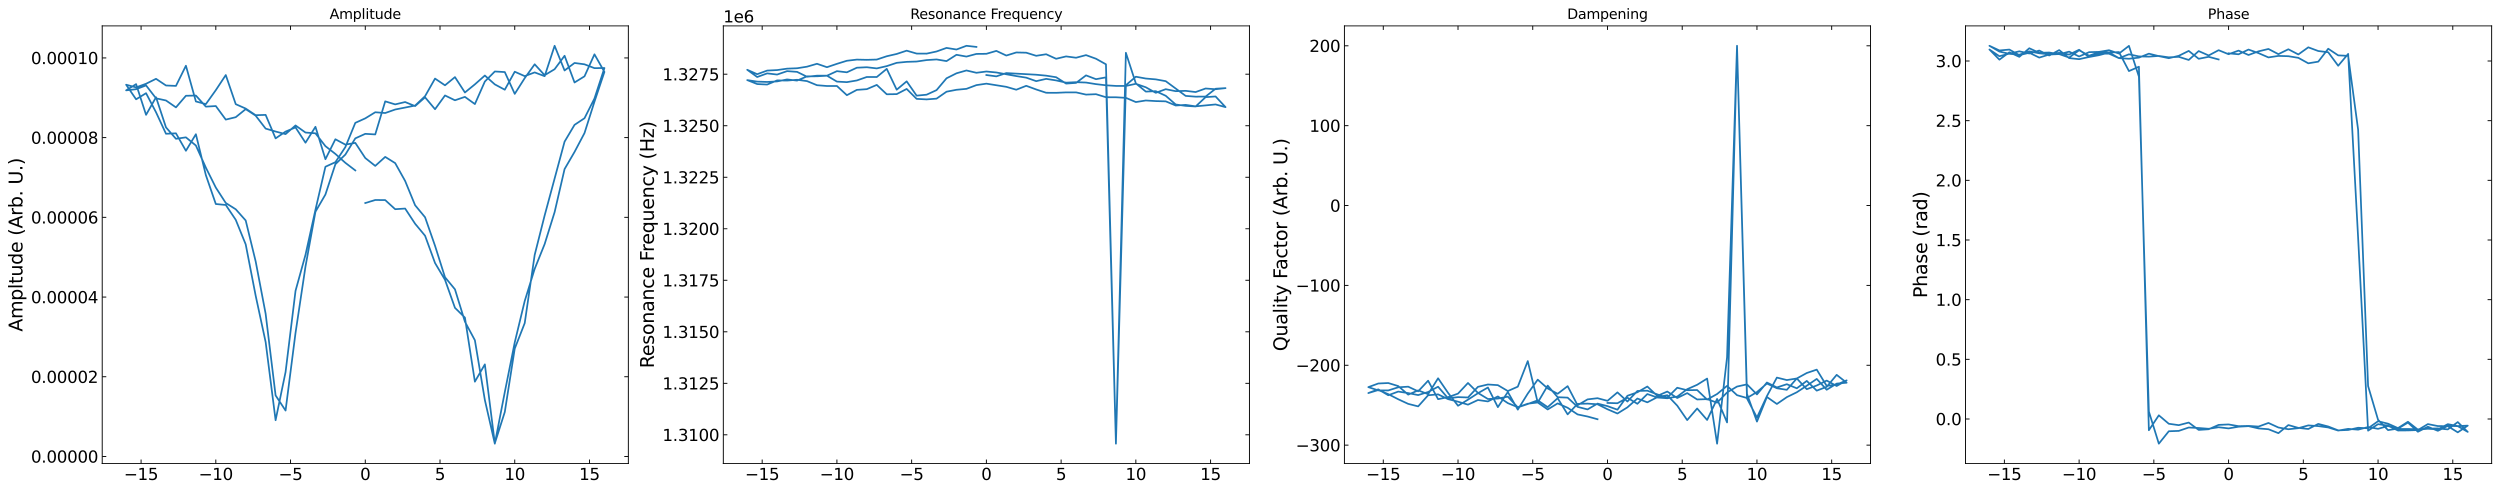 <?xml version="1.0" encoding="utf-8" standalone="no"?>
<!DOCTYPE svg PUBLIC "-//W3C//DTD SVG 1.1//EN"
  "http://www.w3.org/Graphics/SVG/1.1/DTD/svg11.dtd">
<svg xmlns:xlink="http://www.w3.org/1999/xlink" width="2154.269pt" height="423.707pt" viewBox="0 0 2154.269 423.707" xmlns="http://www.w3.org/2000/svg" version="1.1">
 <defs>
  <style type="text/css">*{stroke-linejoin: round; stroke-linecap: butt}</style>
 </defs>
 <g id="figure_1">
  <g id="patch_1">
   <path d="M 0 423.707 
L 2154.269 423.707 
L 2154.269 0 
L 0 0 
z
" style="fill: #ffffff"/>
  </g>
  <g id="axes_1">
   <g id="patch_2">
    <path d="M 88.079 399.458 
L 541.447 399.458 
L 541.447 22.318 
L 88.079 22.318 
z
" style="fill: #ffffff"/>
   </g>
   <g id="matplotlib.axis_1">
    <g id="xtick_1">
     <g id="line2d_1">
      <defs>
       <path id="mff62555f99" d="M 0 0 
L 0 -3.5 
" style="stroke: #000000; stroke-width: 0.8"/>
      </defs>
      <g>
       <use xlink:href="#mff62555f99" x="121.567" y="399.458" style="stroke: #000000; stroke-width: 0.8"/>
      </g>
     </g>
     <g id="line2d_2">
      <defs>
       <path id="m4ce20115fb" d="M 0 0 
L 0 3.5 
" style="stroke: #000000; stroke-width: 0.8"/>
      </defs>
      <g>
       <use xlink:href="#m4ce20115fb" x="121.567" y="22.318" style="stroke: #000000; stroke-width: 0.8"/>
      </g>
     </g>
     <g id="text_1">
      <!-- −15 -->
      <g transform="translate(106.793 413.596) scale(0.14 -0.14)">
       <defs>
        <path id="DejaVuSans-2212" d="M 678 2272 
L 4684 2272 
L 4684 1741 
L 678 1741 
L 678 2272 
z
" transform="scale(0.016)"/>
        <path id="DejaVuSans-31" d="M 794 531 
L 1825 531 
L 1825 4091 
L 703 3866 
L 703 4441 
L 1819 4666 
L 2450 4666 
L 2450 531 
L 3481 531 
L 3481 0 
L 794 0 
L 794 531 
z
" transform="scale(0.016)"/>
        <path id="DejaVuSans-35" d="M 691 4666 
L 3169 4666 
L 3169 4134 
L 1269 4134 
L 1269 2991 
Q 1406 3038 1543 3061 
Q 1681 3084 1819 3084 
Q 2600 3084 3056 2656 
Q 3513 2228 3513 1497 
Q 3513 744 3044 326 
Q 2575 -91 1722 -91 
Q 1428 -91 1123 -41 
Q 819 9 494 109 
L 494 744 
Q 775 591 1075 516 
Q 1375 441 1709 441 
Q 2250 441 2565 725 
Q 2881 1009 2881 1497 
Q 2881 1984 2565 2268 
Q 2250 2553 1709 2553 
Q 1456 2553 1204 2497 
Q 953 2441 691 2322 
L 691 4666 
z
" transform="scale(0.016)"/>
       </defs>
       <use xlink:href="#DejaVuSans-2212"/>
       <use xlink:href="#DejaVuSans-31" x="83.789"/>
       <use xlink:href="#DejaVuSans-35" x="147.412"/>
      </g>
     </g>
    </g>
    <g id="xtick_2">
     <g id="line2d_3">
      <g>
       <use xlink:href="#mff62555f99" x="185.966" y="399.458" style="stroke: #000000; stroke-width: 0.8"/>
      </g>
     </g>
     <g id="line2d_4">
      <g>
       <use xlink:href="#m4ce20115fb" x="185.966" y="22.318" style="stroke: #000000; stroke-width: 0.8"/>
      </g>
     </g>
     <g id="text_2">
      <!-- −10 -->
      <g transform="translate(171.192 413.596) scale(0.14 -0.14)">
       <defs>
        <path id="DejaVuSans-30" d="M 2034 4250 
Q 1547 4250 1301 3770 
Q 1056 3291 1056 2328 
Q 1056 1369 1301 889 
Q 1547 409 2034 409 
Q 2525 409 2770 889 
Q 3016 1369 3016 2328 
Q 3016 3291 2770 3770 
Q 2525 4250 2034 4250 
z
M 2034 4750 
Q 2819 4750 3233 4129 
Q 3647 3509 3647 2328 
Q 3647 1150 3233 529 
Q 2819 -91 2034 -91 
Q 1250 -91 836 529 
Q 422 1150 422 2328 
Q 422 3509 836 4129 
Q 1250 4750 2034 4750 
z
" transform="scale(0.016)"/>
       </defs>
       <use xlink:href="#DejaVuSans-2212"/>
       <use xlink:href="#DejaVuSans-31" x="83.789"/>
       <use xlink:href="#DejaVuSans-30" x="147.412"/>
      </g>
     </g>
    </g>
    <g id="xtick_3">
     <g id="line2d_5">
      <g>
       <use xlink:href="#mff62555f99" x="250.364" y="399.458" style="stroke: #000000; stroke-width: 0.8"/>
      </g>
     </g>
     <g id="line2d_6">
      <g>
       <use xlink:href="#m4ce20115fb" x="250.364" y="22.318" style="stroke: #000000; stroke-width: 0.8"/>
      </g>
     </g>
     <g id="text_3">
      <!-- −5 -->
      <g transform="translate(240.045 413.596) scale(0.14 -0.14)">
       <use xlink:href="#DejaVuSans-2212"/>
       <use xlink:href="#DejaVuSans-35" x="83.789"/>
      </g>
     </g>
    </g>
    <g id="xtick_4">
     <g id="line2d_7">
      <g>
       <use xlink:href="#mff62555f99" x="314.763" y="399.458" style="stroke: #000000; stroke-width: 0.8"/>
      </g>
     </g>
     <g id="line2d_8">
      <g>
       <use xlink:href="#m4ce20115fb" x="314.763" y="22.318" style="stroke: #000000; stroke-width: 0.8"/>
      </g>
     </g>
     <g id="text_4">
      <!-- 0 -->
      <g transform="translate(310.309 413.596) scale(0.14 -0.14)">
       <use xlink:href="#DejaVuSans-30"/>
      </g>
     </g>
    </g>
    <g id="xtick_5">
     <g id="line2d_9">
      <g>
       <use xlink:href="#mff62555f99" x="379.162" y="399.458" style="stroke: #000000; stroke-width: 0.8"/>
      </g>
     </g>
     <g id="line2d_10">
      <g>
       <use xlink:href="#m4ce20115fb" x="379.162" y="22.318" style="stroke: #000000; stroke-width: 0.8"/>
      </g>
     </g>
     <g id="text_5">
      <!-- 5 -->
      <g transform="translate(374.708 413.596) scale(0.14 -0.14)">
       <use xlink:href="#DejaVuSans-35"/>
      </g>
     </g>
    </g>
    <g id="xtick_6">
     <g id="line2d_11">
      <g>
       <use xlink:href="#mff62555f99" x="443.561" y="399.458" style="stroke: #000000; stroke-width: 0.8"/>
      </g>
     </g>
     <g id="line2d_12">
      <g>
       <use xlink:href="#m4ce20115fb" x="443.561" y="22.318" style="stroke: #000000; stroke-width: 0.8"/>
      </g>
     </g>
     <g id="text_6">
      <!-- 10 -->
      <g transform="translate(434.653 413.596) scale(0.14 -0.14)">
       <use xlink:href="#DejaVuSans-31"/>
       <use xlink:href="#DejaVuSans-30" x="63.623"/>
      </g>
     </g>
    </g>
    <g id="xtick_7">
     <g id="line2d_13">
      <g>
       <use xlink:href="#mff62555f99" x="507.96" y="399.458" style="stroke: #000000; stroke-width: 0.8"/>
      </g>
     </g>
     <g id="line2d_14">
      <g>
       <use xlink:href="#m4ce20115fb" x="507.96" y="22.318" style="stroke: #000000; stroke-width: 0.8"/>
      </g>
     </g>
     <g id="text_7">
      <!-- 15 -->
      <g transform="translate(499.052 413.596) scale(0.14 -0.14)">
       <use xlink:href="#DejaVuSans-31"/>
       <use xlink:href="#DejaVuSans-35" x="63.623"/>
      </g>
     </g>
    </g>
   </g>
   <g id="matplotlib.axis_2">
    <g id="ytick_1">
     <g id="line2d_15">
      <defs>
       <path id="mb89b58f545" d="M 0 0 
L 3.5 0 
" style="stroke: #000000; stroke-width: 0.8"/>
      </defs>
      <g>
       <use xlink:href="#mb89b58f545" x="88.079" y="393.315" style="stroke: #000000; stroke-width: 0.8"/>
      </g>
     </g>
     <g id="line2d_16">
      <defs>
       <path id="mfab5221db9" d="M 0 0 
L -3.5 0 
" style="stroke: #000000; stroke-width: 0.8"/>
      </defs>
      <g>
       <use xlink:href="#mfab5221db9" x="541.447" y="393.315" style="stroke: #000000; stroke-width: 0.8"/>
      </g>
     </g>
     <g id="text_8">
      <!-- 0.00000 -->
      <g transform="translate(26.685 398.634) scale(0.14 -0.14)">
       <defs>
        <path id="DejaVuSans-2e" d="M 684 794 
L 1344 794 
L 1344 0 
L 684 0 
L 684 794 
z
" transform="scale(0.016)"/>
       </defs>
       <use xlink:href="#DejaVuSans-30"/>
       <use xlink:href="#DejaVuSans-2e" x="63.623"/>
       <use xlink:href="#DejaVuSans-30" x="95.41"/>
       <use xlink:href="#DejaVuSans-30" x="159.033"/>
       <use xlink:href="#DejaVuSans-30" x="222.656"/>
       <use xlink:href="#DejaVuSans-30" x="286.279"/>
       <use xlink:href="#DejaVuSans-30" x="349.902"/>
      </g>
     </g>
    </g>
    <g id="ytick_2">
     <g id="line2d_17">
      <g>
       <use xlink:href="#mb89b58f545" x="88.079" y="324.635" style="stroke: #000000; stroke-width: 0.8"/>
      </g>
     </g>
     <g id="line2d_18">
      <g>
       <use xlink:href="#mfab5221db9" x="541.447" y="324.635" style="stroke: #000000; stroke-width: 0.8"/>
      </g>
     </g>
     <g id="text_9">
      <!-- 0.00002 -->
      <g transform="translate(26.685 329.954) scale(0.14 -0.14)">
       <defs>
        <path id="DejaVuSans-32" d="M 1228 531 
L 3431 531 
L 3431 0 
L 469 0 
L 469 531 
Q 828 903 1448 1529 
Q 2069 2156 2228 2338 
Q 2531 2678 2651 2914 
Q 2772 3150 2772 3378 
Q 2772 3750 2511 3984 
Q 2250 4219 1831 4219 
Q 1534 4219 1204 4116 
Q 875 4013 500 3803 
L 500 4441 
Q 881 4594 1212 4672 
Q 1544 4750 1819 4750 
Q 2544 4750 2975 4387 
Q 3406 4025 3406 3419 
Q 3406 3131 3298 2873 
Q 3191 2616 2906 2266 
Q 2828 2175 2409 1742 
Q 1991 1309 1228 531 
z
" transform="scale(0.016)"/>
       </defs>
       <use xlink:href="#DejaVuSans-30"/>
       <use xlink:href="#DejaVuSans-2e" x="63.623"/>
       <use xlink:href="#DejaVuSans-30" x="95.41"/>
       <use xlink:href="#DejaVuSans-30" x="159.033"/>
       <use xlink:href="#DejaVuSans-30" x="222.656"/>
       <use xlink:href="#DejaVuSans-30" x="286.279"/>
       <use xlink:href="#DejaVuSans-32" x="349.902"/>
      </g>
     </g>
    </g>
    <g id="ytick_3">
     <g id="line2d_19">
      <g>
       <use xlink:href="#mb89b58f545" x="88.079" y="255.956" style="stroke: #000000; stroke-width: 0.8"/>
      </g>
     </g>
     <g id="line2d_20">
      <g>
       <use xlink:href="#mfab5221db9" x="541.447" y="255.956" style="stroke: #000000; stroke-width: 0.8"/>
      </g>
     </g>
     <g id="text_10">
      <!-- 0.00004 -->
      <g transform="translate(26.685 261.275) scale(0.14 -0.14)">
       <defs>
        <path id="DejaVuSans-34" d="M 2419 4116 
L 825 1625 
L 2419 1625 
L 2419 4116 
z
M 2253 4666 
L 3047 4666 
L 3047 1625 
L 3713 1625 
L 3713 1100 
L 3047 1100 
L 3047 0 
L 2419 0 
L 2419 1100 
L 313 1100 
L 313 1709 
L 2253 4666 
z
" transform="scale(0.016)"/>
       </defs>
       <use xlink:href="#DejaVuSans-30"/>
       <use xlink:href="#DejaVuSans-2e" x="63.623"/>
       <use xlink:href="#DejaVuSans-30" x="95.41"/>
       <use xlink:href="#DejaVuSans-30" x="159.033"/>
       <use xlink:href="#DejaVuSans-30" x="222.656"/>
       <use xlink:href="#DejaVuSans-30" x="286.279"/>
       <use xlink:href="#DejaVuSans-34" x="349.902"/>
      </g>
     </g>
    </g>
    <g id="ytick_4">
     <g id="line2d_21">
      <g>
       <use xlink:href="#mb89b58f545" x="88.079" y="187.276" style="stroke: #000000; stroke-width: 0.8"/>
      </g>
     </g>
     <g id="line2d_22">
      <g>
       <use xlink:href="#mfab5221db9" x="541.447" y="187.276" style="stroke: #000000; stroke-width: 0.8"/>
      </g>
     </g>
     <g id="text_11">
      <!-- 0.00006 -->
      <g transform="translate(26.685 192.595) scale(0.14 -0.14)">
       <defs>
        <path id="DejaVuSans-36" d="M 2113 2584 
Q 1688 2584 1439 2293 
Q 1191 2003 1191 1497 
Q 1191 994 1439 701 
Q 1688 409 2113 409 
Q 2538 409 2786 701 
Q 3034 994 3034 1497 
Q 3034 2003 2786 2293 
Q 2538 2584 2113 2584 
z
M 3366 4563 
L 3366 3988 
Q 3128 4100 2886 4159 
Q 2644 4219 2406 4219 
Q 1781 4219 1451 3797 
Q 1122 3375 1075 2522 
Q 1259 2794 1537 2939 
Q 1816 3084 2150 3084 
Q 2853 3084 3261 2657 
Q 3669 2231 3669 1497 
Q 3669 778 3244 343 
Q 2819 -91 2113 -91 
Q 1303 -91 875 529 
Q 447 1150 447 2328 
Q 447 3434 972 4092 
Q 1497 4750 2381 4750 
Q 2619 4750 2861 4703 
Q 3103 4656 3366 4563 
z
" transform="scale(0.016)"/>
       </defs>
       <use xlink:href="#DejaVuSans-30"/>
       <use xlink:href="#DejaVuSans-2e" x="63.623"/>
       <use xlink:href="#DejaVuSans-30" x="95.41"/>
       <use xlink:href="#DejaVuSans-30" x="159.033"/>
       <use xlink:href="#DejaVuSans-30" x="222.656"/>
       <use xlink:href="#DejaVuSans-30" x="286.279"/>
       <use xlink:href="#DejaVuSans-36" x="349.902"/>
      </g>
     </g>
    </g>
    <g id="ytick_5">
     <g id="line2d_23">
      <g>
       <use xlink:href="#mb89b58f545" x="88.079" y="118.596" style="stroke: #000000; stroke-width: 0.8"/>
      </g>
     </g>
     <g id="line2d_24">
      <g>
       <use xlink:href="#mfab5221db9" x="541.447" y="118.596" style="stroke: #000000; stroke-width: 0.8"/>
      </g>
     </g>
     <g id="text_12">
      <!-- 0.00008 -->
      <g transform="translate(26.685 123.915) scale(0.14 -0.14)">
       <defs>
        <path id="DejaVuSans-38" d="M 2034 2216 
Q 1584 2216 1326 1975 
Q 1069 1734 1069 1313 
Q 1069 891 1326 650 
Q 1584 409 2034 409 
Q 2484 409 2743 651 
Q 3003 894 3003 1313 
Q 3003 1734 2745 1975 
Q 2488 2216 2034 2216 
z
M 1403 2484 
Q 997 2584 770 2862 
Q 544 3141 544 3541 
Q 544 4100 942 4425 
Q 1341 4750 2034 4750 
Q 2731 4750 3128 4425 
Q 3525 4100 3525 3541 
Q 3525 3141 3298 2862 
Q 3072 2584 2669 2484 
Q 3125 2378 3379 2068 
Q 3634 1759 3634 1313 
Q 3634 634 3220 271 
Q 2806 -91 2034 -91 
Q 1263 -91 848 271 
Q 434 634 434 1313 
Q 434 1759 690 2068 
Q 947 2378 1403 2484 
z
M 1172 3481 
Q 1172 3119 1398 2916 
Q 1625 2713 2034 2713 
Q 2441 2713 2670 2916 
Q 2900 3119 2900 3481 
Q 2900 3844 2670 4047 
Q 2441 4250 2034 4250 
Q 1625 4250 1398 4047 
Q 1172 3844 1172 3481 
z
" transform="scale(0.016)"/>
       </defs>
       <use xlink:href="#DejaVuSans-30"/>
       <use xlink:href="#DejaVuSans-2e" x="63.623"/>
       <use xlink:href="#DejaVuSans-30" x="95.41"/>
       <use xlink:href="#DejaVuSans-30" x="159.033"/>
       <use xlink:href="#DejaVuSans-30" x="222.656"/>
       <use xlink:href="#DejaVuSans-30" x="286.279"/>
       <use xlink:href="#DejaVuSans-38" x="349.902"/>
      </g>
     </g>
    </g>
    <g id="ytick_6">
     <g id="line2d_25">
      <g>
       <use xlink:href="#mb89b58f545" x="88.079" y="49.917" style="stroke: #000000; stroke-width: 0.8"/>
      </g>
     </g>
     <g id="line2d_26">
      <g>
       <use xlink:href="#mfab5221db9" x="541.447" y="49.917" style="stroke: #000000; stroke-width: 0.8"/>
      </g>
     </g>
     <g id="text_13">
      <!-- 0.00010 -->
      <g transform="translate(26.685 55.235) scale(0.14 -0.14)">
       <use xlink:href="#DejaVuSans-30"/>
       <use xlink:href="#DejaVuSans-2e" x="63.623"/>
       <use xlink:href="#DejaVuSans-30" x="95.41"/>
       <use xlink:href="#DejaVuSans-30" x="159.033"/>
       <use xlink:href="#DejaVuSans-30" x="222.656"/>
       <use xlink:href="#DejaVuSans-31" x="286.279"/>
       <use xlink:href="#DejaVuSans-30" x="349.902"/>
      </g>
     </g>
    </g>
    <g id="text_14">
     <!-- Ampltude (Arb. U.) -->
     <g transform="translate(19.358 285.769) rotate(-90) scale(0.16 -0.16)">
      <defs>
       <path id="DejaVuSans-41" d="M 2188 4044 
L 1331 1722 
L 3047 1722 
L 2188 4044 
z
M 1831 4666 
L 2547 4666 
L 4325 0 
L 3669 0 
L 3244 1197 
L 1141 1197 
L 716 0 
L 50 0 
L 1831 4666 
z
" transform="scale(0.016)"/>
       <path id="DejaVuSans-6d" d="M 3328 2828 
Q 3544 3216 3844 3400 
Q 4144 3584 4550 3584 
Q 5097 3584 5394 3201 
Q 5691 2819 5691 2113 
L 5691 0 
L 5113 0 
L 5113 2094 
Q 5113 2597 4934 2840 
Q 4756 3084 4391 3084 
Q 3944 3084 3684 2787 
Q 3425 2491 3425 1978 
L 3425 0 
L 2847 0 
L 2847 2094 
Q 2847 2600 2669 2842 
Q 2491 3084 2119 3084 
Q 1678 3084 1418 2786 
Q 1159 2488 1159 1978 
L 1159 0 
L 581 0 
L 581 3500 
L 1159 3500 
L 1159 2956 
Q 1356 3278 1631 3431 
Q 1906 3584 2284 3584 
Q 2666 3584 2933 3390 
Q 3200 3197 3328 2828 
z
" transform="scale(0.016)"/>
       <path id="DejaVuSans-70" d="M 1159 525 
L 1159 -1331 
L 581 -1331 
L 581 3500 
L 1159 3500 
L 1159 2969 
Q 1341 3281 1617 3432 
Q 1894 3584 2278 3584 
Q 2916 3584 3314 3078 
Q 3713 2572 3713 1747 
Q 3713 922 3314 415 
Q 2916 -91 2278 -91 
Q 1894 -91 1617 61 
Q 1341 213 1159 525 
z
M 3116 1747 
Q 3116 2381 2855 2742 
Q 2594 3103 2138 3103 
Q 1681 3103 1420 2742 
Q 1159 2381 1159 1747 
Q 1159 1113 1420 752 
Q 1681 391 2138 391 
Q 2594 391 2855 752 
Q 3116 1113 3116 1747 
z
" transform="scale(0.016)"/>
       <path id="DejaVuSans-6c" d="M 603 4863 
L 1178 4863 
L 1178 0 
L 603 0 
L 603 4863 
z
" transform="scale(0.016)"/>
       <path id="DejaVuSans-74" d="M 1172 4494 
L 1172 3500 
L 2356 3500 
L 2356 3053 
L 1172 3053 
L 1172 1153 
Q 1172 725 1289 603 
Q 1406 481 1766 481 
L 2356 481 
L 2356 0 
L 1766 0 
Q 1100 0 847 248 
Q 594 497 594 1153 
L 594 3053 
L 172 3053 
L 172 3500 
L 594 3500 
L 594 4494 
L 1172 4494 
z
" transform="scale(0.016)"/>
       <path id="DejaVuSans-75" d="M 544 1381 
L 544 3500 
L 1119 3500 
L 1119 1403 
Q 1119 906 1312 657 
Q 1506 409 1894 409 
Q 2359 409 2629 706 
Q 2900 1003 2900 1516 
L 2900 3500 
L 3475 3500 
L 3475 0 
L 2900 0 
L 2900 538 
Q 2691 219 2414 64 
Q 2138 -91 1772 -91 
Q 1169 -91 856 284 
Q 544 659 544 1381 
z
M 1991 3584 
L 1991 3584 
z
" transform="scale(0.016)"/>
       <path id="DejaVuSans-64" d="M 2906 2969 
L 2906 4863 
L 3481 4863 
L 3481 0 
L 2906 0 
L 2906 525 
Q 2725 213 2448 61 
Q 2172 -91 1784 -91 
Q 1150 -91 751 415 
Q 353 922 353 1747 
Q 353 2572 751 3078 
Q 1150 3584 1784 3584 
Q 2172 3584 2448 3432 
Q 2725 3281 2906 2969 
z
M 947 1747 
Q 947 1113 1208 752 
Q 1469 391 1925 391 
Q 2381 391 2643 752 
Q 2906 1113 2906 1747 
Q 2906 2381 2643 2742 
Q 2381 3103 1925 3103 
Q 1469 3103 1208 2742 
Q 947 2381 947 1747 
z
" transform="scale(0.016)"/>
       <path id="DejaVuSans-65" d="M 3597 1894 
L 3597 1613 
L 953 1613 
Q 991 1019 1311 708 
Q 1631 397 2203 397 
Q 2534 397 2845 478 
Q 3156 559 3463 722 
L 3463 178 
Q 3153 47 2828 -22 
Q 2503 -91 2169 -91 
Q 1331 -91 842 396 
Q 353 884 353 1716 
Q 353 2575 817 3079 
Q 1281 3584 2069 3584 
Q 2775 3584 3186 3129 
Q 3597 2675 3597 1894 
z
M 3022 2063 
Q 3016 2534 2758 2815 
Q 2500 3097 2075 3097 
Q 1594 3097 1305 2825 
Q 1016 2553 972 2059 
L 3022 2063 
z
" transform="scale(0.016)"/>
       <path id="DejaVuSans-20" transform="scale(0.016)"/>
       <path id="DejaVuSans-28" d="M 1984 4856 
Q 1566 4138 1362 3434 
Q 1159 2731 1159 2009 
Q 1159 1288 1364 580 
Q 1569 -128 1984 -844 
L 1484 -844 
Q 1016 -109 783 600 
Q 550 1309 550 2009 
Q 550 2706 781 3412 
Q 1013 4119 1484 4856 
L 1984 4856 
z
" transform="scale(0.016)"/>
       <path id="DejaVuSans-72" d="M 2631 2963 
Q 2534 3019 2420 3045 
Q 2306 3072 2169 3072 
Q 1681 3072 1420 2755 
Q 1159 2438 1159 1844 
L 1159 0 
L 581 0 
L 581 3500 
L 1159 3500 
L 1159 2956 
Q 1341 3275 1631 3429 
Q 1922 3584 2338 3584 
Q 2397 3584 2469 3576 
Q 2541 3569 2628 3553 
L 2631 2963 
z
" transform="scale(0.016)"/>
       <path id="DejaVuSans-62" d="M 3116 1747 
Q 3116 2381 2855 2742 
Q 2594 3103 2138 3103 
Q 1681 3103 1420 2742 
Q 1159 2381 1159 1747 
Q 1159 1113 1420 752 
Q 1681 391 2138 391 
Q 2594 391 2855 752 
Q 3116 1113 3116 1747 
z
M 1159 2969 
Q 1341 3281 1617 3432 
Q 1894 3584 2278 3584 
Q 2916 3584 3314 3078 
Q 3713 2572 3713 1747 
Q 3713 922 3314 415 
Q 2916 -91 2278 -91 
Q 1894 -91 1617 61 
Q 1341 213 1159 525 
L 1159 0 
L 581 0 
L 581 4863 
L 1159 4863 
L 1159 2969 
z
" transform="scale(0.016)"/>
       <path id="DejaVuSans-55" d="M 556 4666 
L 1191 4666 
L 1191 1831 
Q 1191 1081 1462 751 
Q 1734 422 2344 422 
Q 2950 422 3222 751 
Q 3494 1081 3494 1831 
L 3494 4666 
L 4128 4666 
L 4128 1753 
Q 4128 841 3676 375 
Q 3225 -91 2344 -91 
Q 1459 -91 1007 375 
Q 556 841 556 1753 
L 556 4666 
z
" transform="scale(0.016)"/>
       <path id="DejaVuSans-29" d="M 513 4856 
L 1013 4856 
Q 1481 4119 1714 3412 
Q 1947 2706 1947 2009 
Q 1947 1309 1714 600 
Q 1481 -109 1013 -844 
L 513 -844 
Q 928 -128 1133 580 
Q 1338 1288 1338 2009 
Q 1338 2731 1133 3434 
Q 928 4138 513 4856 
z
" transform="scale(0.016)"/>
      </defs>
      <use xlink:href="#DejaVuSans-41"/>
      <use xlink:href="#DejaVuSans-6d" x="68.408"/>
      <use xlink:href="#DejaVuSans-70" x="165.82"/>
      <use xlink:href="#DejaVuSans-6c" x="229.297"/>
      <use xlink:href="#DejaVuSans-74" x="257.08"/>
      <use xlink:href="#DejaVuSans-75" x="296.289"/>
      <use xlink:href="#DejaVuSans-64" x="359.668"/>
      <use xlink:href="#DejaVuSans-65" x="423.145"/>
      <use xlink:href="#DejaVuSans-20" x="484.668"/>
      <use xlink:href="#DejaVuSans-28" x="516.455"/>
      <use xlink:href="#DejaVuSans-41" x="555.469"/>
      <use xlink:href="#DejaVuSans-72" x="623.877"/>
      <use xlink:href="#DejaVuSans-62" x="664.99"/>
      <use xlink:href="#DejaVuSans-2e" x="728.467"/>
      <use xlink:href="#DejaVuSans-20" x="760.254"/>
      <use xlink:href="#DejaVuSans-55" x="792.041"/>
      <use xlink:href="#DejaVuSans-2e" x="865.234"/>
      <use xlink:href="#DejaVuSans-29" x="897.021"/>
     </g>
    </g>
   </g>
   <g id="line2d_27">
    <path d="M 314.763 174.959 
L 323.35 172.336 
L 331.936 172.421 
L 340.523 180.268 
L 349.109 179.717 
L 357.696 192.794 
L 366.282 203.13 
L 374.869 226.637 
L 383.455 241.098 
L 392.042 265.265 
L 400.628 273.693 
L 409.215 328.877 
L 417.801 313.995 
L 426.388 381.986 
L 434.974 355.046 
L 443.561 300.387 
L 452.147 278.45 
L 460.734 219.662 
L 469.32 185.674 
L 486.493 122.061 
L 495.08 107.598 
L 503.666 101.875 
L 512.253 84.884 
L 520.839 58.612 
L 512.253 58.723 
L 503.666 55.415 
L 495.08 54.262 
L 486.493 60.731 
L 477.907 39.461 
L 469.32 65.653 
L 460.734 62.394 
L 452.147 65.606 
L 443.561 61.796 
L 434.974 77.308 
L 426.388 72.71 
L 417.801 65.085 
L 409.215 72.69 
L 400.628 79.695 
L 392.042 66.443 
L 383.455 73.511 
L 374.869 67.726 
L 366.282 82.876 
L 357.696 90.971 
L 340.523 94.372 
L 331.936 97.391 
L 323.35 96.728 
L 314.763 101.988 
L 306.177 105.858 
L 297.59 126.754 
L 289.004 139.759 
L 280.417 143.687 
L 271.831 180.738 
L 263.244 219.555 
L 254.658 250.608 
L 246.071 320.604 
L 237.485 362.089 
L 228.898 294.752 
L 220.312 254.81 
L 211.725 210.575 
L 203.139 189.42 
L 194.552 176.614 
L 185.966 175.803 
L 177.379 150.873 
L 168.793 115.663 
L 160.206 129.921 
L 151.62 114.888 
L 143.033 115.264 
L 134.447 96.734 
L 125.86 80.311 
L 117.273 85.571 
L 108.687 72.993 
L 117.273 75.313 
L 125.86 72.168 
L 134.447 67.919 
L 143.033 73.664 
L 151.62 74.025 
L 160.206 56.641 
L 168.793 87.426 
L 177.379 89.712 
L 185.966 77.684 
L 194.552 64.671 
L 203.139 89.759 
L 211.725 93.553 
L 220.312 99.261 
L 228.898 99 
L 237.485 119.239 
L 246.071 113.393 
L 254.658 109.79 
L 263.244 122.97 
L 271.831 109.259 
L 280.417 137.192 
L 289.004 120.002 
L 297.59 124.608 
L 306.177 123.129 
L 314.763 136.165 
L 323.35 142.966 
L 331.936 135.201 
L 340.523 140.556 
L 349.109 155.943 
L 357.696 176.859 
L 366.282 187.218 
L 374.869 211.791 
L 383.455 238.893 
L 392.042 249.318 
L 400.628 277.178 
L 409.215 293.216 
L 417.801 344.669 
L 426.388 382.315 
L 434.974 337.946 
L 443.561 295.028 
L 452.147 259.412 
L 460.734 231.687 
L 469.32 210.343 
L 477.907 182.821 
L 486.493 145.687 
L 495.08 130.924 
L 503.666 114.67 
L 512.253 87.616 
L 520.839 61.969 
L 512.253 46.823 
L 503.666 65.772 
L 495.08 71.071 
L 486.493 48.04 
L 477.907 59.638 
L 469.32 64.807 
L 460.734 55.404 
L 452.147 67.33 
L 443.561 80.875 
L 434.974 62.094 
L 426.388 61.592 
L 417.801 70.249 
L 409.215 89.679 
L 400.628 83.476 
L 392.042 86.412 
L 383.455 82.26 
L 374.869 94.112 
L 366.282 83.854 
L 357.696 91.429 
L 349.109 87.924 
L 340.523 89.944 
L 331.936 87.335 
L 323.35 115.839 
L 314.763 115.323 
L 306.177 119.221 
L 297.59 133.218 
L 289.004 141.5 
L 280.417 167.6 
L 271.831 182.458 
L 263.244 229.626 
L 254.658 286.852 
L 246.071 353.773 
L 237.485 340.737 
L 228.898 270.364 
L 220.312 225.26 
L 211.725 189.997 
L 203.139 180.335 
L 194.552 174.921 
L 185.966 161.639 
L 177.379 144.429 
L 168.793 125.381 
L 160.206 118.348 
L 151.62 119.6 
L 143.033 109.76 
L 134.447 83.791 
L 125.86 98.959 
L 117.273 72.497 
L 108.687 77.863 
L 117.273 76.87 
L 125.86 73.594 
L 134.447 84.718 
L 143.033 86.58 
L 151.62 92.528 
L 160.206 82.523 
L 168.793 82.335 
L 177.379 91.886 
L 185.966 91.385 
L 194.552 103.058 
L 203.139 100.978 
L 211.725 94.043 
L 220.312 99.669 
L 228.898 110.807 
L 237.485 113.339 
L 246.071 115.562 
L 254.658 108.097 
L 263.244 114.205 
L 271.831 114.877 
L 280.417 125.931 
L 289.004 132.626 
L 297.59 140.295 
L 306.177 146.854 
L 306.177 146.854 
" clip-path="url(#p112c7d41de)" style="fill: none; stroke: #1f77b4; stroke-width: 1.5; stroke-linecap: square"/>
   </g>
   <g id="patch_3">
    <path d="M 88.079 399.458 
L 88.079 22.318 
" style="fill: none; stroke: #000000; stroke-width: 0.8; stroke-linejoin: miter; stroke-linecap: square"/>
   </g>
   <g id="patch_4">
    <path d="M 541.447 399.458 
L 541.447 22.318 
" style="fill: none; stroke: #000000; stroke-width: 0.8; stroke-linejoin: miter; stroke-linecap: square"/>
   </g>
   <g id="patch_5">
    <path d="M 88.079 399.458 
L 541.447 399.458 
" style="fill: none; stroke: #000000; stroke-width: 0.8; stroke-linejoin: miter; stroke-linecap: square"/>
   </g>
   <g id="patch_6">
    <path d="M 88.079 22.318 
L 541.447 22.318 
" style="fill: none; stroke: #000000; stroke-width: 0.8; stroke-linejoin: miter; stroke-linecap: square"/>
   </g>
   <g id="text_15">
    <!-- Amplitude -->
    <g transform="translate(284.016 16.318) scale(0.12 -0.12)">
     <defs>
      <path id="DejaVuSans-69" d="M 603 3500 
L 1178 3500 
L 1178 0 
L 603 0 
L 603 3500 
z
M 603 4863 
L 1178 4863 
L 1178 4134 
L 603 4134 
L 603 4863 
z
" transform="scale(0.016)"/>
     </defs>
     <use xlink:href="#DejaVuSans-41"/>
     <use xlink:href="#DejaVuSans-6d" x="68.408"/>
     <use xlink:href="#DejaVuSans-70" x="165.82"/>
     <use xlink:href="#DejaVuSans-6c" x="229.297"/>
     <use xlink:href="#DejaVuSans-69" x="257.08"/>
     <use xlink:href="#DejaVuSans-74" x="284.863"/>
     <use xlink:href="#DejaVuSans-75" x="324.072"/>
     <use xlink:href="#DejaVuSans-64" x="387.451"/>
     <use xlink:href="#DejaVuSans-65" x="450.928"/>
    </g>
   </g>
  </g>
  <g id="axes_2">
   <g id="patch_7">
    <path d="M 623.287 399.458 
L 1076.654 399.458 
L 1076.654 22.318 
L 623.287 22.318 
z
" style="fill: #ffffff"/>
   </g>
   <g id="matplotlib.axis_3">
    <g id="xtick_8">
     <g id="line2d_28">
      <g>
       <use xlink:href="#mff62555f99" x="656.774" y="399.458" style="stroke: #000000; stroke-width: 0.8"/>
      </g>
     </g>
     <g id="line2d_29">
      <g>
       <use xlink:href="#m4ce20115fb" x="656.774" y="22.318" style="stroke: #000000; stroke-width: 0.8"/>
      </g>
     </g>
     <g id="text_16">
      <!-- −15 -->
      <g transform="translate(642.001 413.596) scale(0.14 -0.14)">
       <use xlink:href="#DejaVuSans-2212"/>
       <use xlink:href="#DejaVuSans-31" x="83.789"/>
       <use xlink:href="#DejaVuSans-35" x="147.412"/>
      </g>
     </g>
    </g>
    <g id="xtick_9">
     <g id="line2d_30">
      <g>
       <use xlink:href="#mff62555f99" x="721.173" y="399.458" style="stroke: #000000; stroke-width: 0.8"/>
      </g>
     </g>
     <g id="line2d_31">
      <g>
       <use xlink:href="#m4ce20115fb" x="721.173" y="22.318" style="stroke: #000000; stroke-width: 0.8"/>
      </g>
     </g>
     <g id="text_17">
      <!-- −10 -->
      <g transform="translate(706.4 413.596) scale(0.14 -0.14)">
       <use xlink:href="#DejaVuSans-2212"/>
       <use xlink:href="#DejaVuSans-31" x="83.789"/>
       <use xlink:href="#DejaVuSans-30" x="147.412"/>
      </g>
     </g>
    </g>
    <g id="xtick_10">
     <g id="line2d_32">
      <g>
       <use xlink:href="#mff62555f99" x="785.572" y="399.458" style="stroke: #000000; stroke-width: 0.8"/>
      </g>
     </g>
     <g id="line2d_33">
      <g>
       <use xlink:href="#m4ce20115fb" x="785.572" y="22.318" style="stroke: #000000; stroke-width: 0.8"/>
      </g>
     </g>
     <g id="text_18">
      <!-- −5 -->
      <g transform="translate(775.252 413.596) scale(0.14 -0.14)">
       <use xlink:href="#DejaVuSans-2212"/>
       <use xlink:href="#DejaVuSans-35" x="83.789"/>
      </g>
     </g>
    </g>
    <g id="xtick_11">
     <g id="line2d_34">
      <g>
       <use xlink:href="#mff62555f99" x="849.971" y="399.458" style="stroke: #000000; stroke-width: 0.8"/>
      </g>
     </g>
     <g id="line2d_35">
      <g>
       <use xlink:href="#m4ce20115fb" x="849.971" y="22.318" style="stroke: #000000; stroke-width: 0.8"/>
      </g>
     </g>
     <g id="text_19">
      <!-- 0 -->
      <g transform="translate(845.517 413.596) scale(0.14 -0.14)">
       <use xlink:href="#DejaVuSans-30"/>
      </g>
     </g>
    </g>
    <g id="xtick_12">
     <g id="line2d_36">
      <g>
       <use xlink:href="#mff62555f99" x="914.369" y="399.458" style="stroke: #000000; stroke-width: 0.8"/>
      </g>
     </g>
     <g id="line2d_37">
      <g>
       <use xlink:href="#m4ce20115fb" x="914.369" y="22.318" style="stroke: #000000; stroke-width: 0.8"/>
      </g>
     </g>
     <g id="text_20">
      <!-- 5 -->
      <g transform="translate(909.916 413.596) scale(0.14 -0.14)">
       <use xlink:href="#DejaVuSans-35"/>
      </g>
     </g>
    </g>
    <g id="xtick_13">
     <g id="line2d_38">
      <g>
       <use xlink:href="#mff62555f99" x="978.768" y="399.458" style="stroke: #000000; stroke-width: 0.8"/>
      </g>
     </g>
     <g id="line2d_39">
      <g>
       <use xlink:href="#m4ce20115fb" x="978.768" y="22.318" style="stroke: #000000; stroke-width: 0.8"/>
      </g>
     </g>
     <g id="text_21">
      <!-- 10 -->
      <g transform="translate(969.861 413.596) scale(0.14 -0.14)">
       <use xlink:href="#DejaVuSans-31"/>
       <use xlink:href="#DejaVuSans-30" x="63.623"/>
      </g>
     </g>
    </g>
    <g id="xtick_14">
     <g id="line2d_40">
      <g>
       <use xlink:href="#mff62555f99" x="1043.167" y="399.458" style="stroke: #000000; stroke-width: 0.8"/>
      </g>
     </g>
     <g id="line2d_41">
      <g>
       <use xlink:href="#m4ce20115fb" x="1043.167" y="22.318" style="stroke: #000000; stroke-width: 0.8"/>
      </g>
     </g>
     <g id="text_22">
      <!-- 15 -->
      <g transform="translate(1034.26 413.596) scale(0.14 -0.14)">
       <use xlink:href="#DejaVuSans-31"/>
       <use xlink:href="#DejaVuSans-35" x="63.623"/>
      </g>
     </g>
    </g>
   </g>
   <g id="matplotlib.axis_4">
    <g id="ytick_7">
     <g id="line2d_42">
      <g>
       <use xlink:href="#mb89b58f545" x="623.287" y="374.685" style="stroke: #000000; stroke-width: 0.8"/>
      </g>
     </g>
     <g id="line2d_43">
      <g>
       <use xlink:href="#mfab5221db9" x="1076.654" y="374.685" style="stroke: #000000; stroke-width: 0.8"/>
      </g>
     </g>
     <g id="text_23">
      <!-- 1.3100 -->
      <g transform="translate(570.8 380.004) scale(0.14 -0.14)">
       <defs>
        <path id="DejaVuSans-33" d="M 2597 2516 
Q 3050 2419 3304 2112 
Q 3559 1806 3559 1356 
Q 3559 666 3084 287 
Q 2609 -91 1734 -91 
Q 1441 -91 1130 -33 
Q 819 25 488 141 
L 488 750 
Q 750 597 1062 519 
Q 1375 441 1716 441 
Q 2309 441 2620 675 
Q 2931 909 2931 1356 
Q 2931 1769 2642 2001 
Q 2353 2234 1838 2234 
L 1294 2234 
L 1294 2753 
L 1863 2753 
Q 2328 2753 2575 2939 
Q 2822 3125 2822 3475 
Q 2822 3834 2567 4026 
Q 2313 4219 1838 4219 
Q 1578 4219 1281 4162 
Q 984 4106 628 3988 
L 628 4550 
Q 988 4650 1302 4700 
Q 1616 4750 1894 4750 
Q 2613 4750 3031 4423 
Q 3450 4097 3450 3541 
Q 3450 3153 3228 2886 
Q 3006 2619 2597 2516 
z
" transform="scale(0.016)"/>
       </defs>
       <use xlink:href="#DejaVuSans-31"/>
       <use xlink:href="#DejaVuSans-2e" x="63.623"/>
       <use xlink:href="#DejaVuSans-33" x="95.41"/>
       <use xlink:href="#DejaVuSans-31" x="159.033"/>
       <use xlink:href="#DejaVuSans-30" x="222.656"/>
       <use xlink:href="#DejaVuSans-30" x="286.279"/>
      </g>
     </g>
    </g>
    <g id="ytick_8">
     <g id="line2d_44">
      <g>
       <use xlink:href="#mb89b58f545" x="623.287" y="330.296" style="stroke: #000000; stroke-width: 0.8"/>
      </g>
     </g>
     <g id="line2d_45">
      <g>
       <use xlink:href="#mfab5221db9" x="1076.654" y="330.296" style="stroke: #000000; stroke-width: 0.8"/>
      </g>
     </g>
     <g id="text_24">
      <!-- 1.3125 -->
      <g transform="translate(570.8 335.615) scale(0.14 -0.14)">
       <use xlink:href="#DejaVuSans-31"/>
       <use xlink:href="#DejaVuSans-2e" x="63.623"/>
       <use xlink:href="#DejaVuSans-33" x="95.41"/>
       <use xlink:href="#DejaVuSans-31" x="159.033"/>
       <use xlink:href="#DejaVuSans-32" x="222.656"/>
       <use xlink:href="#DejaVuSans-35" x="286.279"/>
      </g>
     </g>
    </g>
    <g id="ytick_9">
     <g id="line2d_46">
      <g>
       <use xlink:href="#mb89b58f545" x="623.287" y="285.907" style="stroke: #000000; stroke-width: 0.8"/>
      </g>
     </g>
     <g id="line2d_47">
      <g>
       <use xlink:href="#mfab5221db9" x="1076.654" y="285.907" style="stroke: #000000; stroke-width: 0.8"/>
      </g>
     </g>
     <g id="text_25">
      <!-- 1.3150 -->
      <g transform="translate(570.8 291.226) scale(0.14 -0.14)">
       <use xlink:href="#DejaVuSans-31"/>
       <use xlink:href="#DejaVuSans-2e" x="63.623"/>
       <use xlink:href="#DejaVuSans-33" x="95.41"/>
       <use xlink:href="#DejaVuSans-31" x="159.033"/>
       <use xlink:href="#DejaVuSans-35" x="222.656"/>
       <use xlink:href="#DejaVuSans-30" x="286.279"/>
      </g>
     </g>
    </g>
    <g id="ytick_10">
     <g id="line2d_48">
      <g>
       <use xlink:href="#mb89b58f545" x="623.287" y="241.519" style="stroke: #000000; stroke-width: 0.8"/>
      </g>
     </g>
     <g id="line2d_49">
      <g>
       <use xlink:href="#mfab5221db9" x="1076.654" y="241.519" style="stroke: #000000; stroke-width: 0.8"/>
      </g>
     </g>
     <g id="text_26">
      <!-- 1.3175 -->
      <g transform="translate(570.8 246.838) scale(0.14 -0.14)">
       <defs>
        <path id="DejaVuSans-37" d="M 525 4666 
L 3525 4666 
L 3525 4397 
L 1831 0 
L 1172 0 
L 2766 4134 
L 525 4134 
L 525 4666 
z
" transform="scale(0.016)"/>
       </defs>
       <use xlink:href="#DejaVuSans-31"/>
       <use xlink:href="#DejaVuSans-2e" x="63.623"/>
       <use xlink:href="#DejaVuSans-33" x="95.41"/>
       <use xlink:href="#DejaVuSans-31" x="159.033"/>
       <use xlink:href="#DejaVuSans-37" x="222.656"/>
       <use xlink:href="#DejaVuSans-35" x="286.279"/>
      </g>
     </g>
    </g>
    <g id="ytick_11">
     <g id="line2d_50">
      <g>
       <use xlink:href="#mb89b58f545" x="623.287" y="197.13" style="stroke: #000000; stroke-width: 0.8"/>
      </g>
     </g>
     <g id="line2d_51">
      <g>
       <use xlink:href="#mfab5221db9" x="1076.654" y="197.13" style="stroke: #000000; stroke-width: 0.8"/>
      </g>
     </g>
     <g id="text_27">
      <!-- 1.3200 -->
      <g transform="translate(570.8 202.449) scale(0.14 -0.14)">
       <use xlink:href="#DejaVuSans-31"/>
       <use xlink:href="#DejaVuSans-2e" x="63.623"/>
       <use xlink:href="#DejaVuSans-33" x="95.41"/>
       <use xlink:href="#DejaVuSans-32" x="159.033"/>
       <use xlink:href="#DejaVuSans-30" x="222.656"/>
       <use xlink:href="#DejaVuSans-30" x="286.279"/>
      </g>
     </g>
    </g>
    <g id="ytick_12">
     <g id="line2d_52">
      <g>
       <use xlink:href="#mb89b58f545" x="623.287" y="152.741" style="stroke: #000000; stroke-width: 0.8"/>
      </g>
     </g>
     <g id="line2d_53">
      <g>
       <use xlink:href="#mfab5221db9" x="1076.654" y="152.741" style="stroke: #000000; stroke-width: 0.8"/>
      </g>
     </g>
     <g id="text_28">
      <!-- 1.3225 -->
      <g transform="translate(570.8 158.06) scale(0.14 -0.14)">
       <use xlink:href="#DejaVuSans-31"/>
       <use xlink:href="#DejaVuSans-2e" x="63.623"/>
       <use xlink:href="#DejaVuSans-33" x="95.41"/>
       <use xlink:href="#DejaVuSans-32" x="159.033"/>
       <use xlink:href="#DejaVuSans-32" x="222.656"/>
       <use xlink:href="#DejaVuSans-35" x="286.279"/>
      </g>
     </g>
    </g>
    <g id="ytick_13">
     <g id="line2d_54">
      <g>
       <use xlink:href="#mb89b58f545" x="623.287" y="108.352" style="stroke: #000000; stroke-width: 0.8"/>
      </g>
     </g>
     <g id="line2d_55">
      <g>
       <use xlink:href="#mfab5221db9" x="1076.654" y="108.352" style="stroke: #000000; stroke-width: 0.8"/>
      </g>
     </g>
     <g id="text_29">
      <!-- 1.3250 -->
      <g transform="translate(570.8 113.671) scale(0.14 -0.14)">
       <use xlink:href="#DejaVuSans-31"/>
       <use xlink:href="#DejaVuSans-2e" x="63.623"/>
       <use xlink:href="#DejaVuSans-33" x="95.41"/>
       <use xlink:href="#DejaVuSans-32" x="159.033"/>
       <use xlink:href="#DejaVuSans-35" x="222.656"/>
       <use xlink:href="#DejaVuSans-30" x="286.279"/>
      </g>
     </g>
    </g>
    <g id="ytick_14">
     <g id="line2d_56">
      <g>
       <use xlink:href="#mb89b58f545" x="623.287" y="63.963" style="stroke: #000000; stroke-width: 0.8"/>
      </g>
     </g>
     <g id="line2d_57">
      <g>
       <use xlink:href="#mfab5221db9" x="1076.654" y="63.963" style="stroke: #000000; stroke-width: 0.8"/>
      </g>
     </g>
     <g id="text_30">
      <!-- 1.3275 -->
      <g transform="translate(570.8 69.282) scale(0.14 -0.14)">
       <use xlink:href="#DejaVuSans-31"/>
       <use xlink:href="#DejaVuSans-2e" x="63.623"/>
       <use xlink:href="#DejaVuSans-33" x="95.41"/>
       <use xlink:href="#DejaVuSans-32" x="159.033"/>
       <use xlink:href="#DejaVuSans-37" x="222.656"/>
       <use xlink:href="#DejaVuSans-35" x="286.279"/>
      </g>
     </g>
    </g>
    <g id="text_31">
     <!-- Resonance Frequency (Hz) -->
     <g transform="translate(563.472 317.306) rotate(-90) scale(0.16 -0.16)">
      <defs>
       <path id="DejaVuSans-52" d="M 2841 2188 
Q 3044 2119 3236 1894 
Q 3428 1669 3622 1275 
L 4263 0 
L 3584 0 
L 2988 1197 
Q 2756 1666 2539 1819 
Q 2322 1972 1947 1972 
L 1259 1972 
L 1259 0 
L 628 0 
L 628 4666 
L 2053 4666 
Q 2853 4666 3247 4331 
Q 3641 3997 3641 3322 
Q 3641 2881 3436 2590 
Q 3231 2300 2841 2188 
z
M 1259 4147 
L 1259 2491 
L 2053 2491 
Q 2509 2491 2742 2702 
Q 2975 2913 2975 3322 
Q 2975 3731 2742 3939 
Q 2509 4147 2053 4147 
L 1259 4147 
z
" transform="scale(0.016)"/>
       <path id="DejaVuSans-73" d="M 2834 3397 
L 2834 2853 
Q 2591 2978 2328 3040 
Q 2066 3103 1784 3103 
Q 1356 3103 1142 2972 
Q 928 2841 928 2578 
Q 928 2378 1081 2264 
Q 1234 2150 1697 2047 
L 1894 2003 
Q 2506 1872 2764 1633 
Q 3022 1394 3022 966 
Q 3022 478 2636 193 
Q 2250 -91 1575 -91 
Q 1294 -91 989 -36 
Q 684 19 347 128 
L 347 722 
Q 666 556 975 473 
Q 1284 391 1588 391 
Q 1994 391 2212 530 
Q 2431 669 2431 922 
Q 2431 1156 2273 1281 
Q 2116 1406 1581 1522 
L 1381 1569 
Q 847 1681 609 1914 
Q 372 2147 372 2553 
Q 372 3047 722 3315 
Q 1072 3584 1716 3584 
Q 2034 3584 2315 3537 
Q 2597 3491 2834 3397 
z
" transform="scale(0.016)"/>
       <path id="DejaVuSans-6f" d="M 1959 3097 
Q 1497 3097 1228 2736 
Q 959 2375 959 1747 
Q 959 1119 1226 758 
Q 1494 397 1959 397 
Q 2419 397 2687 759 
Q 2956 1122 2956 1747 
Q 2956 2369 2687 2733 
Q 2419 3097 1959 3097 
z
M 1959 3584 
Q 2709 3584 3137 3096 
Q 3566 2609 3566 1747 
Q 3566 888 3137 398 
Q 2709 -91 1959 -91 
Q 1206 -91 779 398 
Q 353 888 353 1747 
Q 353 2609 779 3096 
Q 1206 3584 1959 3584 
z
" transform="scale(0.016)"/>
       <path id="DejaVuSans-6e" d="M 3513 2113 
L 3513 0 
L 2938 0 
L 2938 2094 
Q 2938 2591 2744 2837 
Q 2550 3084 2163 3084 
Q 1697 3084 1428 2787 
Q 1159 2491 1159 1978 
L 1159 0 
L 581 0 
L 581 3500 
L 1159 3500 
L 1159 2956 
Q 1366 3272 1645 3428 
Q 1925 3584 2291 3584 
Q 2894 3584 3203 3211 
Q 3513 2838 3513 2113 
z
" transform="scale(0.016)"/>
       <path id="DejaVuSans-61" d="M 2194 1759 
Q 1497 1759 1228 1600 
Q 959 1441 959 1056 
Q 959 750 1161 570 
Q 1363 391 1709 391 
Q 2188 391 2477 730 
Q 2766 1069 2766 1631 
L 2766 1759 
L 2194 1759 
z
M 3341 1997 
L 3341 0 
L 2766 0 
L 2766 531 
Q 2569 213 2275 61 
Q 1981 -91 1556 -91 
Q 1019 -91 701 211 
Q 384 513 384 1019 
Q 384 1609 779 1909 
Q 1175 2209 1959 2209 
L 2766 2209 
L 2766 2266 
Q 2766 2663 2505 2880 
Q 2244 3097 1772 3097 
Q 1472 3097 1187 3025 
Q 903 2953 641 2809 
L 641 3341 
Q 956 3463 1253 3523 
Q 1550 3584 1831 3584 
Q 2591 3584 2966 3190 
Q 3341 2797 3341 1997 
z
" transform="scale(0.016)"/>
       <path id="DejaVuSans-63" d="M 3122 3366 
L 3122 2828 
Q 2878 2963 2633 3030 
Q 2388 3097 2138 3097 
Q 1578 3097 1268 2742 
Q 959 2388 959 1747 
Q 959 1106 1268 751 
Q 1578 397 2138 397 
Q 2388 397 2633 464 
Q 2878 531 3122 666 
L 3122 134 
Q 2881 22 2623 -34 
Q 2366 -91 2075 -91 
Q 1284 -91 818 406 
Q 353 903 353 1747 
Q 353 2603 823 3093 
Q 1294 3584 2113 3584 
Q 2378 3584 2631 3529 
Q 2884 3475 3122 3366 
z
" transform="scale(0.016)"/>
       <path id="DejaVuSans-46" d="M 628 4666 
L 3309 4666 
L 3309 4134 
L 1259 4134 
L 1259 2759 
L 3109 2759 
L 3109 2228 
L 1259 2228 
L 1259 0 
L 628 0 
L 628 4666 
z
" transform="scale(0.016)"/>
       <path id="DejaVuSans-71" d="M 947 1747 
Q 947 1113 1208 752 
Q 1469 391 1925 391 
Q 2381 391 2643 752 
Q 2906 1113 2906 1747 
Q 2906 2381 2643 2742 
Q 2381 3103 1925 3103 
Q 1469 3103 1208 2742 
Q 947 2381 947 1747 
z
M 2906 525 
Q 2725 213 2448 61 
Q 2172 -91 1784 -91 
Q 1150 -91 751 415 
Q 353 922 353 1747 
Q 353 2572 751 3078 
Q 1150 3584 1784 3584 
Q 2172 3584 2448 3432 
Q 2725 3281 2906 2969 
L 2906 3500 
L 3481 3500 
L 3481 -1331 
L 2906 -1331 
L 2906 525 
z
" transform="scale(0.016)"/>
       <path id="DejaVuSans-79" d="M 2059 -325 
Q 1816 -950 1584 -1140 
Q 1353 -1331 966 -1331 
L 506 -1331 
L 506 -850 
L 844 -850 
Q 1081 -850 1212 -737 
Q 1344 -625 1503 -206 
L 1606 56 
L 191 3500 
L 800 3500 
L 1894 763 
L 2988 3500 
L 3597 3500 
L 2059 -325 
z
" transform="scale(0.016)"/>
       <path id="DejaVuSans-48" d="M 628 4666 
L 1259 4666 
L 1259 2753 
L 3553 2753 
L 3553 4666 
L 4184 4666 
L 4184 0 
L 3553 0 
L 3553 2222 
L 1259 2222 
L 1259 0 
L 628 0 
L 628 4666 
z
" transform="scale(0.016)"/>
       <path id="DejaVuSans-7a" d="M 353 3500 
L 3084 3500 
L 3084 2975 
L 922 459 
L 3084 459 
L 3084 0 
L 275 0 
L 275 525 
L 2438 3041 
L 353 3041 
L 353 3500 
z
" transform="scale(0.016)"/>
      </defs>
      <use xlink:href="#DejaVuSans-52"/>
      <use xlink:href="#DejaVuSans-65" x="64.982"/>
      <use xlink:href="#DejaVuSans-73" x="126.506"/>
      <use xlink:href="#DejaVuSans-6f" x="178.605"/>
      <use xlink:href="#DejaVuSans-6e" x="239.787"/>
      <use xlink:href="#DejaVuSans-61" x="303.166"/>
      <use xlink:href="#DejaVuSans-6e" x="364.445"/>
      <use xlink:href="#DejaVuSans-63" x="427.824"/>
      <use xlink:href="#DejaVuSans-65" x="482.805"/>
      <use xlink:href="#DejaVuSans-20" x="544.328"/>
      <use xlink:href="#DejaVuSans-46" x="576.115"/>
      <use xlink:href="#DejaVuSans-72" x="626.385"/>
      <use xlink:href="#DejaVuSans-65" x="665.248"/>
      <use xlink:href="#DejaVuSans-71" x="726.771"/>
      <use xlink:href="#DejaVuSans-75" x="790.248"/>
      <use xlink:href="#DejaVuSans-65" x="853.627"/>
      <use xlink:href="#DejaVuSans-6e" x="915.15"/>
      <use xlink:href="#DejaVuSans-63" x="978.529"/>
      <use xlink:href="#DejaVuSans-79" x="1033.51"/>
      <use xlink:href="#DejaVuSans-20" x="1092.689"/>
      <use xlink:href="#DejaVuSans-28" x="1124.477"/>
      <use xlink:href="#DejaVuSans-48" x="1163.49"/>
      <use xlink:href="#DejaVuSans-7a" x="1238.686"/>
      <use xlink:href="#DejaVuSans-29" x="1291.176"/>
     </g>
    </g>
    <g id="text_32">
     <!-- 1e6 -->
     <g transform="translate(623.287 19.318) scale(0.14 -0.14)">
      <use xlink:href="#DejaVuSans-31"/>
      <use xlink:href="#DejaVuSans-65" x="63.623"/>
      <use xlink:href="#DejaVuSans-36" x="125.146"/>
     </g>
    </g>
   </g>
   <g id="line2d_58">
    <path d="M 849.971 64.658 
L 858.557 65.801 
L 867.144 62.969 
L 892.903 64.381 
L 901.49 65.189 
L 910.076 66.549 
L 918.663 72.027 
L 927.249 71.432 
L 935.836 64.951 
L 944.422 68.231 
L 953.009 66.665 
L 961.595 382.315 
L 970.182 45.507 
L 978.768 71.869 
L 987.355 78.922 
L 995.941 78.561 
L 1004.528 82.542 
L 1013.114 90.04 
L 1021.701 91.223 
L 1030.287 91.749 
L 1038.874 83.708 
L 1047.46 83.122 
L 1056.047 92.312 
L 1047.46 90 
L 1030.287 91.642 
L 1021.701 90.379 
L 1013.114 90.925 
L 1004.528 87.328 
L 995.941 87.108 
L 987.355 86.582 
L 978.768 87.947 
L 970.182 84.307 
L 961.595 83.816 
L 953.009 83.779 
L 944.422 81.169 
L 935.836 81.517 
L 927.249 79.597 
L 918.663 79.606 
L 910.076 79.983 
L 901.49 79.93 
L 892.903 77.094 
L 884.317 73.938 
L 875.73 77.311 
L 867.144 74.825 
L 849.971 72.082 
L 841.384 73.347 
L 832.798 76.554 
L 824.211 77.362 
L 815.625 79.011 
L 807.038 84.995 
L 798.452 85.647 
L 789.865 85.199 
L 781.279 76.643 
L 772.692 81.102 
L 764.106 81.233 
L 755.519 73.161 
L 746.933 76.823 
L 738.346 77.447 
L 729.76 82.023 
L 721.173 74.086 
L 712.587 74.111 
L 704 73.416 
L 695.414 69.887 
L 686.827 68.735 
L 678.241 69.417 
L 669.654 69.275 
L 661.067 72.848 
L 652.481 72.433 
L 643.894 69.022 
L 652.481 70.322 
L 661.067 70.624 
L 669.654 70.158 
L 678.241 68.449 
L 686.827 69.437 
L 695.414 65.806 
L 704 65.732 
L 712.587 65.246 
L 721.173 61.313 
L 729.76 62.317 
L 738.346 58.346 
L 746.933 57.938 
L 755.519 58.945 
L 764.106 56.974 
L 772.692 54.136 
L 781.279 53.297 
L 789.865 53.026 
L 798.452 51.774 
L 807.038 51.222 
L 815.625 52.653 
L 824.211 47.204 
L 832.798 48.751 
L 841.384 46.461 
L 849.971 46.363 
L 858.557 43.853 
L 867.144 47.861 
L 875.73 45.205 
L 884.317 45.407 
L 892.903 48.081 
L 901.49 46.745 
L 910.076 50.645 
L 918.663 48.609 
L 927.249 49.746 
L 935.836 47.489 
L 944.422 50.616 
L 953.009 55.412 
L 961.595 382.315 
L 970.182 73.387 
L 978.768 66.101 
L 987.355 67.67 
L 995.941 68.391 
L 1004.528 69.949 
L 1021.701 82.644 
L 1030.287 83.286 
L 1038.874 83.208 
L 1047.46 76.459 
L 1056.047 75.933 
L 1047.46 76.892 
L 1038.874 76.25 
L 1030.287 79.32 
L 1021.701 78.274 
L 1013.114 78.57 
L 1004.528 76.85 
L 995.941 79.983 
L 987.355 75.207 
L 978.768 72.218 
L 970.182 74.069 
L 961.595 74.037 
L 953.009 73.494 
L 944.422 72.497 
L 935.836 71.126 
L 927.249 70.813 
L 918.663 71.221 
L 910.076 69.299 
L 901.49 67.956 
L 892.903 69.927 
L 884.317 66.913 
L 875.73 65.555 
L 858.557 62.452 
L 849.971 61.611 
L 841.384 62.721 
L 832.798 60.712 
L 824.211 63.158 
L 815.625 67.47 
L 807.038 77.651 
L 798.452 81.601 
L 789.865 82.42 
L 781.279 70.098 
L 772.692 77.293 
L 764.106 59.327 
L 755.519 66.38 
L 746.933 66.332 
L 738.346 69.335 
L 729.76 70.777 
L 721.173 70.313 
L 712.587 65.211 
L 704 65.213 
L 695.414 66.123 
L 686.827 61.922 
L 678.241 61.296 
L 669.654 64.245 
L 661.067 63.231 
L 652.481 66.36 
L 643.894 60.126 
L 652.481 63.935 
L 661.067 60.816 
L 669.654 60.381 
L 678.241 59.156 
L 686.827 58.817 
L 695.414 57.456 
L 704 54.957 
L 712.587 57.909 
L 721.173 55.012 
L 729.76 52.351 
L 738.346 51.355 
L 746.933 51.561 
L 755.519 51.319 
L 764.106 48.461 
L 772.692 46.492 
L 781.279 43.653 
L 789.865 46.157 
L 798.452 46.217 
L 807.038 44.359 
L 815.625 41.283 
L 824.211 42.666 
L 832.798 39.461 
L 841.384 40.429 
L 841.384 40.429 
" clip-path="url(#p703177c8b4)" style="fill: none; stroke: #1f77b4; stroke-width: 1.5; stroke-linecap: square"/>
   </g>
   <g id="patch_8">
    <path d="M 623.287 399.458 
L 623.287 22.318 
" style="fill: none; stroke: #000000; stroke-width: 0.8; stroke-linejoin: miter; stroke-linecap: square"/>
   </g>
   <g id="patch_9">
    <path d="M 1076.654 399.458 
L 1076.654 22.318 
" style="fill: none; stroke: #000000; stroke-width: 0.8; stroke-linejoin: miter; stroke-linecap: square"/>
   </g>
   <g id="patch_10">
    <path d="M 623.287 399.458 
L 1076.654 399.458 
" style="fill: none; stroke: #000000; stroke-width: 0.8; stroke-linejoin: miter; stroke-linecap: square"/>
   </g>
   <g id="patch_11">
    <path d="M 623.287 22.318 
L 1076.654 22.318 
" style="fill: none; stroke: #000000; stroke-width: 0.8; stroke-linejoin: miter; stroke-linecap: square"/>
   </g>
   <g id="text_33">
    <!-- Resonance Frequency -->
    <g transform="translate(784.408 16.318) scale(0.12 -0.12)">
     <use xlink:href="#DejaVuSans-52"/>
     <use xlink:href="#DejaVuSans-65" x="64.982"/>
     <use xlink:href="#DejaVuSans-73" x="126.506"/>
     <use xlink:href="#DejaVuSans-6f" x="178.605"/>
     <use xlink:href="#DejaVuSans-6e" x="239.787"/>
     <use xlink:href="#DejaVuSans-61" x="303.166"/>
     <use xlink:href="#DejaVuSans-6e" x="364.445"/>
     <use xlink:href="#DejaVuSans-63" x="427.824"/>
     <use xlink:href="#DejaVuSans-65" x="482.805"/>
     <use xlink:href="#DejaVuSans-20" x="544.328"/>
     <use xlink:href="#DejaVuSans-46" x="576.115"/>
     <use xlink:href="#DejaVuSans-72" x="626.385"/>
     <use xlink:href="#DejaVuSans-65" x="665.248"/>
     <use xlink:href="#DejaVuSans-71" x="726.771"/>
     <use xlink:href="#DejaVuSans-75" x="790.248"/>
     <use xlink:href="#DejaVuSans-65" x="853.627"/>
     <use xlink:href="#DejaVuSans-6e" x="915.15"/>
     <use xlink:href="#DejaVuSans-63" x="978.529"/>
     <use xlink:href="#DejaVuSans-79" x="1033.51"/>
    </g>
   </g>
  </g>
  <g id="axes_3">
   <g id="patch_12">
    <path d="M 1158.494 399.458 
L 1611.862 399.458 
L 1611.862 22.318 
L 1158.494 22.318 
z
" style="fill: #ffffff"/>
   </g>
   <g id="matplotlib.axis_5">
    <g id="xtick_15">
     <g id="line2d_59">
      <g>
       <use xlink:href="#mff62555f99" x="1191.982" y="399.458" style="stroke: #000000; stroke-width: 0.8"/>
      </g>
     </g>
     <g id="line2d_60">
      <g>
       <use xlink:href="#m4ce20115fb" x="1191.982" y="22.318" style="stroke: #000000; stroke-width: 0.8"/>
      </g>
     </g>
     <g id="text_34">
      <!-- −15 -->
      <g transform="translate(1177.208 413.596) scale(0.14 -0.14)">
       <use xlink:href="#DejaVuSans-2212"/>
       <use xlink:href="#DejaVuSans-31" x="83.789"/>
       <use xlink:href="#DejaVuSans-35" x="147.412"/>
      </g>
     </g>
    </g>
    <g id="xtick_16">
     <g id="line2d_61">
      <g>
       <use xlink:href="#mff62555f99" x="1256.381" y="399.458" style="stroke: #000000; stroke-width: 0.8"/>
      </g>
     </g>
     <g id="line2d_62">
      <g>
       <use xlink:href="#m4ce20115fb" x="1256.381" y="22.318" style="stroke: #000000; stroke-width: 0.8"/>
      </g>
     </g>
     <g id="text_35">
      <!-- −10 -->
      <g transform="translate(1241.607 413.596) scale(0.14 -0.14)">
       <use xlink:href="#DejaVuSans-2212"/>
       <use xlink:href="#DejaVuSans-31" x="83.789"/>
       <use xlink:href="#DejaVuSans-30" x="147.412"/>
      </g>
     </g>
    </g>
    <g id="xtick_17">
     <g id="line2d_63">
      <g>
       <use xlink:href="#mff62555f99" x="1320.779" y="399.458" style="stroke: #000000; stroke-width: 0.8"/>
      </g>
     </g>
     <g id="line2d_64">
      <g>
       <use xlink:href="#m4ce20115fb" x="1320.779" y="22.318" style="stroke: #000000; stroke-width: 0.8"/>
      </g>
     </g>
     <g id="text_36">
      <!-- −5 -->
      <g transform="translate(1310.46 413.596) scale(0.14 -0.14)">
       <use xlink:href="#DejaVuSans-2212"/>
       <use xlink:href="#DejaVuSans-35" x="83.789"/>
      </g>
     </g>
    </g>
    <g id="xtick_18">
     <g id="line2d_65">
      <g>
       <use xlink:href="#mff62555f99" x="1385.178" y="399.458" style="stroke: #000000; stroke-width: 0.8"/>
      </g>
     </g>
     <g id="line2d_66">
      <g>
       <use xlink:href="#m4ce20115fb" x="1385.178" y="22.318" style="stroke: #000000; stroke-width: 0.8"/>
      </g>
     </g>
     <g id="text_37">
      <!-- 0 -->
      <g transform="translate(1380.724 413.596) scale(0.14 -0.14)">
       <use xlink:href="#DejaVuSans-30"/>
      </g>
     </g>
    </g>
    <g id="xtick_19">
     <g id="line2d_67">
      <g>
       <use xlink:href="#mff62555f99" x="1449.577" y="399.458" style="stroke: #000000; stroke-width: 0.8"/>
      </g>
     </g>
     <g id="line2d_68">
      <g>
       <use xlink:href="#m4ce20115fb" x="1449.577" y="22.318" style="stroke: #000000; stroke-width: 0.8"/>
      </g>
     </g>
     <g id="text_38">
      <!-- 5 -->
      <g transform="translate(1445.123 413.596) scale(0.14 -0.14)">
       <use xlink:href="#DejaVuSans-35"/>
      </g>
     </g>
    </g>
    <g id="xtick_20">
     <g id="line2d_69">
      <g>
       <use xlink:href="#mff62555f99" x="1513.976" y="399.458" style="stroke: #000000; stroke-width: 0.8"/>
      </g>
     </g>
     <g id="line2d_70">
      <g>
       <use xlink:href="#m4ce20115fb" x="1513.976" y="22.318" style="stroke: #000000; stroke-width: 0.8"/>
      </g>
     </g>
     <g id="text_39">
      <!-- 10 -->
      <g transform="translate(1505.068 413.596) scale(0.14 -0.14)">
       <use xlink:href="#DejaVuSans-31"/>
       <use xlink:href="#DejaVuSans-30" x="63.623"/>
      </g>
     </g>
    </g>
    <g id="xtick_21">
     <g id="line2d_71">
      <g>
       <use xlink:href="#mff62555f99" x="1578.375" y="399.458" style="stroke: #000000; stroke-width: 0.8"/>
      </g>
     </g>
     <g id="line2d_72">
      <g>
       <use xlink:href="#m4ce20115fb" x="1578.375" y="22.318" style="stroke: #000000; stroke-width: 0.8"/>
      </g>
     </g>
     <g id="text_40">
      <!-- 15 -->
      <g transform="translate(1569.467 413.596) scale(0.14 -0.14)">
       <use xlink:href="#DejaVuSans-31"/>
       <use xlink:href="#DejaVuSans-35" x="63.623"/>
      </g>
     </g>
    </g>
   </g>
   <g id="matplotlib.axis_6">
    <g id="ytick_15">
     <g id="line2d_73">
      <g>
       <use xlink:href="#mb89b58f545" x="1158.494" y="383.591" style="stroke: #000000; stroke-width: 0.8"/>
      </g>
     </g>
     <g id="line2d_74">
      <g>
       <use xlink:href="#mfab5221db9" x="1611.862" y="383.591" style="stroke: #000000; stroke-width: 0.8"/>
      </g>
     </g>
     <g id="text_41">
      <!-- −300 -->
      <g transform="translate(1116.54 388.91) scale(0.14 -0.14)">
       <use xlink:href="#DejaVuSans-2212"/>
       <use xlink:href="#DejaVuSans-33" x="83.789"/>
       <use xlink:href="#DejaVuSans-30" x="147.412"/>
       <use xlink:href="#DejaVuSans-30" x="211.035"/>
      </g>
     </g>
    </g>
    <g id="ytick_16">
     <g id="line2d_75">
      <g>
       <use xlink:href="#mb89b58f545" x="1158.494" y="314.765" style="stroke: #000000; stroke-width: 0.8"/>
      </g>
     </g>
     <g id="line2d_76">
      <g>
       <use xlink:href="#mfab5221db9" x="1611.862" y="314.765" style="stroke: #000000; stroke-width: 0.8"/>
      </g>
     </g>
     <g id="text_42">
      <!-- −200 -->
      <g transform="translate(1116.54 320.084) scale(0.14 -0.14)">
       <use xlink:href="#DejaVuSans-2212"/>
       <use xlink:href="#DejaVuSans-32" x="83.789"/>
       <use xlink:href="#DejaVuSans-30" x="147.412"/>
       <use xlink:href="#DejaVuSans-30" x="211.035"/>
      </g>
     </g>
    </g>
    <g id="ytick_17">
     <g id="line2d_77">
      <g>
       <use xlink:href="#mb89b58f545" x="1158.494" y="245.939" style="stroke: #000000; stroke-width: 0.8"/>
      </g>
     </g>
     <g id="line2d_78">
      <g>
       <use xlink:href="#mfab5221db9" x="1611.862" y="245.939" style="stroke: #000000; stroke-width: 0.8"/>
      </g>
     </g>
     <g id="text_43">
      <!-- −100 -->
      <g transform="translate(1116.54 251.258) scale(0.14 -0.14)">
       <use xlink:href="#DejaVuSans-2212"/>
       <use xlink:href="#DejaVuSans-31" x="83.789"/>
       <use xlink:href="#DejaVuSans-30" x="147.412"/>
       <use xlink:href="#DejaVuSans-30" x="211.035"/>
      </g>
     </g>
    </g>
    <g id="ytick_18">
     <g id="line2d_79">
      <g>
       <use xlink:href="#mb89b58f545" x="1158.494" y="177.113" style="stroke: #000000; stroke-width: 0.8"/>
      </g>
     </g>
     <g id="line2d_80">
      <g>
       <use xlink:href="#mfab5221db9" x="1611.862" y="177.113" style="stroke: #000000; stroke-width: 0.8"/>
      </g>
     </g>
     <g id="text_44">
      <!-- 0 -->
      <g transform="translate(1146.087 182.432) scale(0.14 -0.14)">
       <use xlink:href="#DejaVuSans-30"/>
      </g>
     </g>
    </g>
    <g id="ytick_19">
     <g id="line2d_81">
      <g>
       <use xlink:href="#mb89b58f545" x="1158.494" y="108.287" style="stroke: #000000; stroke-width: 0.8"/>
      </g>
     </g>
     <g id="line2d_82">
      <g>
       <use xlink:href="#mfab5221db9" x="1611.862" y="108.287" style="stroke: #000000; stroke-width: 0.8"/>
      </g>
     </g>
     <g id="text_45">
      <!-- 100 -->
      <g transform="translate(1128.272 113.606) scale(0.14 -0.14)">
       <use xlink:href="#DejaVuSans-31"/>
       <use xlink:href="#DejaVuSans-30" x="63.623"/>
       <use xlink:href="#DejaVuSans-30" x="127.246"/>
      </g>
     </g>
    </g>
    <g id="ytick_20">
     <g id="line2d_83">
      <g>
       <use xlink:href="#mb89b58f545" x="1158.494" y="39.461" style="stroke: #000000; stroke-width: 0.8"/>
      </g>
     </g>
     <g id="line2d_84">
      <g>
       <use xlink:href="#mfab5221db9" x="1611.862" y="39.461" style="stroke: #000000; stroke-width: 0.8"/>
      </g>
     </g>
     <g id="text_46">
      <!-- 200 -->
      <g transform="translate(1128.272 44.78) scale(0.14 -0.14)">
       <use xlink:href="#DejaVuSans-32"/>
       <use xlink:href="#DejaVuSans-30" x="63.623"/>
       <use xlink:href="#DejaVuSans-30" x="127.246"/>
      </g>
     </g>
    </g>
    <g id="text_47">
     <!-- Quality Factor (Arb. U.) -->
     <g transform="translate(1109.213 302.617) rotate(-90) scale(0.16 -0.16)">
      <defs>
       <path id="DejaVuSans-51" d="M 2522 4238 
Q 1834 4238 1429 3725 
Q 1025 3213 1025 2328 
Q 1025 1447 1429 934 
Q 1834 422 2522 422 
Q 3209 422 3611 934 
Q 4013 1447 4013 2328 
Q 4013 3213 3611 3725 
Q 3209 4238 2522 4238 
z
M 3406 84 
L 4238 -825 
L 3475 -825 
L 2784 -78 
Q 2681 -84 2626 -87 
Q 2572 -91 2522 -91 
Q 1538 -91 948 567 
Q 359 1225 359 2328 
Q 359 3434 948 4092 
Q 1538 4750 2522 4750 
Q 3503 4750 4090 4092 
Q 4678 3434 4678 2328 
Q 4678 1516 4351 937 
Q 4025 359 3406 84 
z
" transform="scale(0.016)"/>
      </defs>
      <use xlink:href="#DejaVuSans-51"/>
      <use xlink:href="#DejaVuSans-75" x="78.711"/>
      <use xlink:href="#DejaVuSans-61" x="142.09"/>
      <use xlink:href="#DejaVuSans-6c" x="203.369"/>
      <use xlink:href="#DejaVuSans-69" x="231.152"/>
      <use xlink:href="#DejaVuSans-74" x="258.936"/>
      <use xlink:href="#DejaVuSans-79" x="298.145"/>
      <use xlink:href="#DejaVuSans-20" x="357.324"/>
      <use xlink:href="#DejaVuSans-46" x="389.111"/>
      <use xlink:href="#DejaVuSans-61" x="437.506"/>
      <use xlink:href="#DejaVuSans-63" x="498.785"/>
      <use xlink:href="#DejaVuSans-74" x="553.766"/>
      <use xlink:href="#DejaVuSans-6f" x="592.975"/>
      <use xlink:href="#DejaVuSans-72" x="654.156"/>
      <use xlink:href="#DejaVuSans-20" x="695.27"/>
      <use xlink:href="#DejaVuSans-28" x="727.057"/>
      <use xlink:href="#DejaVuSans-41" x="766.07"/>
      <use xlink:href="#DejaVuSans-72" x="834.479"/>
      <use xlink:href="#DejaVuSans-62" x="875.592"/>
      <use xlink:href="#DejaVuSans-2e" x="939.068"/>
      <use xlink:href="#DejaVuSans-20" x="970.855"/>
      <use xlink:href="#DejaVuSans-55" x="1002.643"/>
      <use xlink:href="#DejaVuSans-2e" x="1075.836"/>
      <use xlink:href="#DejaVuSans-29" x="1107.623"/>
     </g>
    </g>
   </g>
   <g id="line2d_85">
    <path d="M 1385.178 347.203 
L 1393.765 347.488 
L 1402.351 342.714 
L 1410.938 347.97 
L 1419.524 339.548 
L 1428.111 342.542 
L 1436.697 343.187 
L 1445.284 341.768 
L 1453.87 335.371 
L 1462.457 331.568 
L 1471.043 326.222 
L 1479.63 382.315 
L 1488.216 307.843 
L 1496.803 39.461 
L 1505.389 343.35 
L 1513.976 359.772 
L 1522.562 341.325 
L 1531.149 325.369 
L 1539.735 327.507 
L 1548.322 326.13 
L 1556.908 321.416 
L 1565.495 318.502 
L 1574.081 332.527 
L 1582.668 331.44 
L 1591.254 327.761 
L 1582.668 332.61 
L 1574.081 327.939 
L 1565.495 332.182 
L 1556.908 335.378 
L 1548.322 326.117 
L 1539.735 335.9 
L 1531.149 334.561 
L 1522.562 330.49 
L 1513.976 337.837 
L 1505.389 342.967 
L 1496.803 340.526 
L 1488.216 332.516 
L 1479.63 339.533 
L 1471.043 344.309 
L 1462.457 336.085 
L 1453.87 336.25 
L 1445.284 334.124 
L 1436.697 342.655 
L 1428.111 339.845 
L 1419.524 336.649 
L 1410.938 336.912 
L 1402.351 345.991 
L 1393.765 338.117 
L 1385.178 345.395 
L 1376.592 343.13 
L 1368.005 344.155 
L 1359.419 349.198 
L 1350.832 332.754 
L 1342.246 339.329 
L 1333.659 334.732 
L 1325.073 327.162 
L 1316.486 339.154 
L 1307.9 352.986 
L 1299.313 337.768 
L 1290.727 350.836 
L 1282.14 333.915 
L 1273.554 338.837 
L 1264.967 344.399 
L 1256.381 349.631 
L 1247.794 338.512 
L 1239.208 325.969 
L 1230.621 339.634 
L 1222.035 336.407 
L 1213.448 340.063 
L 1204.862 332.669 
L 1196.275 330.061 
L 1187.688 330.459 
L 1179.102 333.591 
L 1187.688 336.407 
L 1196.275 336.444 
L 1204.862 333.746 
L 1213.448 333.194 
L 1222.035 337.214 
L 1230.621 328.057 
L 1239.208 343.974 
L 1247.794 342.238 
L 1256.381 339.185 
L 1264.967 330.016 
L 1273.554 338.581 
L 1282.14 343.813 
L 1290.727 343.458 
L 1299.313 341.785 
L 1307.9 351.051 
L 1316.486 348.147 
L 1325.073 344.948 
L 1333.659 350.84 
L 1342.246 343.149 
L 1350.832 357.056 
L 1359.419 348.011 
L 1368.005 347.804 
L 1376.592 348.358 
L 1385.178 352.655 
L 1393.765 356.343 
L 1402.351 351.021 
L 1410.938 343.399 
L 1419.524 346.7 
L 1428.111 342.253 
L 1436.697 340.559 
L 1445.284 349.546 
L 1453.87 361.993 
L 1462.457 351.996 
L 1471.043 361.888 
L 1479.63 343.756 
L 1488.216 363.993 
L 1496.803 39.461 
L 1505.389 339.46 
L 1513.976 363.281 
L 1522.562 342.086 
L 1531.149 348.115 
L 1539.735 342.204 
L 1548.322 338.01 
L 1556.908 332.381 
L 1565.495 326.521 
L 1574.081 335.854 
L 1582.668 330.552 
L 1591.254 329.791 
L 1582.668 323.015 
L 1574.081 333.34 
L 1565.495 336.62 
L 1556.908 328.249 
L 1548.322 334.603 
L 1539.735 331.066 
L 1531.149 333.877 
L 1522.562 329.616 
L 1513.976 339.875 
L 1505.389 331.204 
L 1496.803 333.096 
L 1488.216 338.179 
L 1479.63 346.992 
L 1471.043 343.936 
L 1462.457 344.223 
L 1453.87 338.737 
L 1445.284 342.968 
L 1436.697 337.394 
L 1428.111 341.148 
L 1419.524 333.063 
L 1410.938 338.031 
L 1402.351 341.054 
L 1393.765 353.037 
L 1385.178 349.965 
L 1376.592 347.777 
L 1368.005 352.792 
L 1359.419 350.607 
L 1350.832 342.638 
L 1342.246 342.272 
L 1333.659 332.288 
L 1325.073 346.901 
L 1316.486 311.157 
L 1307.9 333.191 
L 1299.313 336.969 
L 1290.727 331.886 
L 1282.14 331.306 
L 1273.554 333.342 
L 1264.967 342.502 
L 1256.381 342.198 
L 1247.794 343.172 
L 1239.208 333.241 
L 1230.621 337.794 
L 1222.035 340.444 
L 1213.448 338.729 
L 1204.862 337.42 
L 1196.275 340.599 
L 1187.688 335.496 
L 1179.102 338.711 
L 1187.688 336.091 
L 1196.275 339.642 
L 1204.862 344.035 
L 1213.448 348.014 
L 1222.035 350.179 
L 1230.621 340.601 
L 1239.208 339.812 
L 1247.794 343.924 
L 1256.381 346.135 
L 1264.967 348.703 
L 1273.554 344.689 
L 1282.14 345.908 
L 1290.727 341.606 
L 1299.313 347.384 
L 1307.9 350.89 
L 1316.486 347.869 
L 1325.073 346.826 
L 1333.659 352.841 
L 1342.246 347.598 
L 1350.832 351.375 
L 1359.419 357.116 
L 1368.005 358.905 
L 1376.592 361.259 
L 1376.592 361.259 
" clip-path="url(#pfc2f60e2c6)" style="fill: none; stroke: #1f77b4; stroke-width: 1.5; stroke-linecap: square"/>
   </g>
   <g id="patch_13">
    <path d="M 1158.494 399.458 
L 1158.494 22.318 
" style="fill: none; stroke: #000000; stroke-width: 0.8; stroke-linejoin: miter; stroke-linecap: square"/>
   </g>
   <g id="patch_14">
    <path d="M 1611.862 399.458 
L 1611.862 22.318 
" style="fill: none; stroke: #000000; stroke-width: 0.8; stroke-linejoin: miter; stroke-linecap: square"/>
   </g>
   <g id="patch_15">
    <path d="M 1158.494 399.458 
L 1611.862 399.458 
" style="fill: none; stroke: #000000; stroke-width: 0.8; stroke-linejoin: miter; stroke-linecap: square"/>
   </g>
   <g id="patch_16">
    <path d="M 1158.494 22.318 
L 1611.862 22.318 
" style="fill: none; stroke: #000000; stroke-width: 0.8; stroke-linejoin: miter; stroke-linecap: square"/>
   </g>
   <g id="text_48">
    <!-- Dampening -->
    <g transform="translate(1350.455 16.318) scale(0.12 -0.12)">
     <defs>
      <path id="DejaVuSans-44" d="M 1259 4147 
L 1259 519 
L 2022 519 
Q 2988 519 3436 956 
Q 3884 1394 3884 2338 
Q 3884 3275 3436 3711 
Q 2988 4147 2022 4147 
L 1259 4147 
z
M 628 4666 
L 1925 4666 
Q 3281 4666 3915 4102 
Q 4550 3538 4550 2338 
Q 4550 1131 3912 565 
Q 3275 0 1925 0 
L 628 0 
L 628 4666 
z
" transform="scale(0.016)"/>
      <path id="DejaVuSans-67" d="M 2906 1791 
Q 2906 2416 2648 2759 
Q 2391 3103 1925 3103 
Q 1463 3103 1205 2759 
Q 947 2416 947 1791 
Q 947 1169 1205 825 
Q 1463 481 1925 481 
Q 2391 481 2648 825 
Q 2906 1169 2906 1791 
z
M 3481 434 
Q 3481 -459 3084 -895 
Q 2688 -1331 1869 -1331 
Q 1566 -1331 1297 -1286 
Q 1028 -1241 775 -1147 
L 775 -588 
Q 1028 -725 1275 -790 
Q 1522 -856 1778 -856 
Q 2344 -856 2625 -561 
Q 2906 -266 2906 331 
L 2906 616 
Q 2728 306 2450 153 
Q 2172 0 1784 0 
Q 1141 0 747 490 
Q 353 981 353 1791 
Q 353 2603 747 3093 
Q 1141 3584 1784 3584 
Q 2172 3584 2450 3431 
Q 2728 3278 2906 2969 
L 2906 3500 
L 3481 3500 
L 3481 434 
z
" transform="scale(0.016)"/>
     </defs>
     <use xlink:href="#DejaVuSans-44"/>
     <use xlink:href="#DejaVuSans-61" x="77.002"/>
     <use xlink:href="#DejaVuSans-6d" x="138.281"/>
     <use xlink:href="#DejaVuSans-70" x="235.693"/>
     <use xlink:href="#DejaVuSans-65" x="299.17"/>
     <use xlink:href="#DejaVuSans-6e" x="360.693"/>
     <use xlink:href="#DejaVuSans-69" x="424.072"/>
     <use xlink:href="#DejaVuSans-6e" x="451.855"/>
     <use xlink:href="#DejaVuSans-67" x="515.234"/>
    </g>
   </g>
  </g>
  <g id="axes_4">
   <g id="patch_17">
    <path d="M 1693.702 399.458 
L 2147.069 399.458 
L 2147.069 22.318 
L 1693.702 22.318 
z
" style="fill: #ffffff"/>
   </g>
   <g id="matplotlib.axis_7">
    <g id="xtick_22">
     <g id="line2d_86">
      <g>
       <use xlink:href="#mff62555f99" x="1727.189" y="399.458" style="stroke: #000000; stroke-width: 0.8"/>
      </g>
     </g>
     <g id="line2d_87">
      <g>
       <use xlink:href="#m4ce20115fb" x="1727.189" y="22.318" style="stroke: #000000; stroke-width: 0.8"/>
      </g>
     </g>
     <g id="text_49">
      <!-- −15 -->
      <g transform="translate(1712.416 413.596) scale(0.14 -0.14)">
       <use xlink:href="#DejaVuSans-2212"/>
       <use xlink:href="#DejaVuSans-31" x="83.789"/>
       <use xlink:href="#DejaVuSans-35" x="147.412"/>
      </g>
     </g>
    </g>
    <g id="xtick_23">
     <g id="line2d_88">
      <g>
       <use xlink:href="#mff62555f99" x="1791.588" y="399.458" style="stroke: #000000; stroke-width: 0.8"/>
      </g>
     </g>
     <g id="line2d_89">
      <g>
       <use xlink:href="#m4ce20115fb" x="1791.588" y="22.318" style="stroke: #000000; stroke-width: 0.8"/>
      </g>
     </g>
     <g id="text_50">
      <!-- −10 -->
      <g transform="translate(1776.815 413.596) scale(0.14 -0.14)">
       <use xlink:href="#DejaVuSans-2212"/>
       <use xlink:href="#DejaVuSans-31" x="83.789"/>
       <use xlink:href="#DejaVuSans-30" x="147.412"/>
      </g>
     </g>
    </g>
    <g id="xtick_24">
     <g id="line2d_90">
      <g>
       <use xlink:href="#mff62555f99" x="1855.987" y="399.458" style="stroke: #000000; stroke-width: 0.8"/>
      </g>
     </g>
     <g id="line2d_91">
      <g>
       <use xlink:href="#m4ce20115fb" x="1855.987" y="22.318" style="stroke: #000000; stroke-width: 0.8"/>
      </g>
     </g>
     <g id="text_51">
      <!-- −5 -->
      <g transform="translate(1845.667 413.596) scale(0.14 -0.14)">
       <use xlink:href="#DejaVuSans-2212"/>
       <use xlink:href="#DejaVuSans-35" x="83.789"/>
      </g>
     </g>
    </g>
    <g id="xtick_25">
     <g id="line2d_92">
      <g>
       <use xlink:href="#mff62555f99" x="1920.386" y="399.458" style="stroke: #000000; stroke-width: 0.8"/>
      </g>
     </g>
     <g id="line2d_93">
      <g>
       <use xlink:href="#m4ce20115fb" x="1920.386" y="22.318" style="stroke: #000000; stroke-width: 0.8"/>
      </g>
     </g>
     <g id="text_52">
      <!-- 0 -->
      <g transform="translate(1915.932 413.596) scale(0.14 -0.14)">
       <use xlink:href="#DejaVuSans-30"/>
      </g>
     </g>
    </g>
    <g id="xtick_26">
     <g id="line2d_94">
      <g>
       <use xlink:href="#mff62555f99" x="1984.784" y="399.458" style="stroke: #000000; stroke-width: 0.8"/>
      </g>
     </g>
     <g id="line2d_95">
      <g>
       <use xlink:href="#m4ce20115fb" x="1984.784" y="22.318" style="stroke: #000000; stroke-width: 0.8"/>
      </g>
     </g>
     <g id="text_53">
      <!-- 5 -->
      <g transform="translate(1980.331 413.596) scale(0.14 -0.14)">
       <use xlink:href="#DejaVuSans-35"/>
      </g>
     </g>
    </g>
    <g id="xtick_27">
     <g id="line2d_96">
      <g>
       <use xlink:href="#mff62555f99" x="2049.183" y="399.458" style="stroke: #000000; stroke-width: 0.8"/>
      </g>
     </g>
     <g id="line2d_97">
      <g>
       <use xlink:href="#m4ce20115fb" x="2049.183" y="22.318" style="stroke: #000000; stroke-width: 0.8"/>
      </g>
     </g>
     <g id="text_54">
      <!-- 10 -->
      <g transform="translate(2040.276 413.596) scale(0.14 -0.14)">
       <use xlink:href="#DejaVuSans-31"/>
       <use xlink:href="#DejaVuSans-30" x="63.623"/>
      </g>
     </g>
    </g>
    <g id="xtick_28">
     <g id="line2d_98">
      <g>
       <use xlink:href="#mff62555f99" x="2113.582" y="399.458" style="stroke: #000000; stroke-width: 0.8"/>
      </g>
     </g>
     <g id="line2d_99">
      <g>
       <use xlink:href="#m4ce20115fb" x="2113.582" y="22.318" style="stroke: #000000; stroke-width: 0.8"/>
      </g>
     </g>
     <g id="text_55">
      <!-- 15 -->
      <g transform="translate(2104.675 413.596) scale(0.14 -0.14)">
       <use xlink:href="#DejaVuSans-31"/>
       <use xlink:href="#DejaVuSans-35" x="63.623"/>
      </g>
     </g>
    </g>
   </g>
   <g id="matplotlib.axis_8">
    <g id="ytick_21">
     <g id="line2d_100">
      <g>
       <use xlink:href="#mb89b58f545" x="1693.702" y="361.037" style="stroke: #000000; stroke-width: 0.8"/>
      </g>
     </g>
     <g id="line2d_101">
      <g>
       <use xlink:href="#mfab5221db9" x="2147.069" y="361.037" style="stroke: #000000; stroke-width: 0.8"/>
      </g>
     </g>
     <g id="text_56">
      <!-- 0.0 -->
      <g transform="translate(1667.938 366.356) scale(0.14 -0.14)">
       <use xlink:href="#DejaVuSans-30"/>
       <use xlink:href="#DejaVuSans-2e" x="63.623"/>
       <use xlink:href="#DejaVuSans-30" x="95.41"/>
      </g>
     </g>
    </g>
    <g id="ytick_22">
     <g id="line2d_102">
      <g>
       <use xlink:href="#mb89b58f545" x="1693.702" y="309.624" style="stroke: #000000; stroke-width: 0.8"/>
      </g>
     </g>
     <g id="line2d_103">
      <g>
       <use xlink:href="#mfab5221db9" x="2147.069" y="309.624" style="stroke: #000000; stroke-width: 0.8"/>
      </g>
     </g>
     <g id="text_57">
      <!-- 0.5 -->
      <g transform="translate(1667.938 314.943) scale(0.14 -0.14)">
       <use xlink:href="#DejaVuSans-30"/>
       <use xlink:href="#DejaVuSans-2e" x="63.623"/>
       <use xlink:href="#DejaVuSans-35" x="95.41"/>
      </g>
     </g>
    </g>
    <g id="ytick_23">
     <g id="line2d_104">
      <g>
       <use xlink:href="#mb89b58f545" x="1693.702" y="258.211" style="stroke: #000000; stroke-width: 0.8"/>
      </g>
     </g>
     <g id="line2d_105">
      <g>
       <use xlink:href="#mfab5221db9" x="2147.069" y="258.211" style="stroke: #000000; stroke-width: 0.8"/>
      </g>
     </g>
     <g id="text_58">
      <!-- 1.0 -->
      <g transform="translate(1667.938 263.53) scale(0.14 -0.14)">
       <use xlink:href="#DejaVuSans-31"/>
       <use xlink:href="#DejaVuSans-2e" x="63.623"/>
       <use xlink:href="#DejaVuSans-30" x="95.41"/>
      </g>
     </g>
    </g>
    <g id="ytick_24">
     <g id="line2d_106">
      <g>
       <use xlink:href="#mb89b58f545" x="1693.702" y="206.797" style="stroke: #000000; stroke-width: 0.8"/>
      </g>
     </g>
     <g id="line2d_107">
      <g>
       <use xlink:href="#mfab5221db9" x="2147.069" y="206.797" style="stroke: #000000; stroke-width: 0.8"/>
      </g>
     </g>
     <g id="text_59">
      <!-- 1.5 -->
      <g transform="translate(1667.938 212.116) scale(0.14 -0.14)">
       <use xlink:href="#DejaVuSans-31"/>
       <use xlink:href="#DejaVuSans-2e" x="63.623"/>
       <use xlink:href="#DejaVuSans-35" x="95.41"/>
      </g>
     </g>
    </g>
    <g id="ytick_25">
     <g id="line2d_108">
      <g>
       <use xlink:href="#mb89b58f545" x="1693.702" y="155.384" style="stroke: #000000; stroke-width: 0.8"/>
      </g>
     </g>
     <g id="line2d_109">
      <g>
       <use xlink:href="#mfab5221db9" x="2147.069" y="155.384" style="stroke: #000000; stroke-width: 0.8"/>
      </g>
     </g>
     <g id="text_60">
      <!-- 2.0 -->
      <g transform="translate(1667.938 160.703) scale(0.14 -0.14)">
       <use xlink:href="#DejaVuSans-32"/>
       <use xlink:href="#DejaVuSans-2e" x="63.623"/>
       <use xlink:href="#DejaVuSans-30" x="95.41"/>
      </g>
     </g>
    </g>
    <g id="ytick_26">
     <g id="line2d_110">
      <g>
       <use xlink:href="#mb89b58f545" x="1693.702" y="103.971" style="stroke: #000000; stroke-width: 0.8"/>
      </g>
     </g>
     <g id="line2d_111">
      <g>
       <use xlink:href="#mfab5221db9" x="2147.069" y="103.971" style="stroke: #000000; stroke-width: 0.8"/>
      </g>
     </g>
     <g id="text_61">
      <!-- 2.5 -->
      <g transform="translate(1667.938 109.29) scale(0.14 -0.14)">
       <use xlink:href="#DejaVuSans-32"/>
       <use xlink:href="#DejaVuSans-2e" x="63.623"/>
       <use xlink:href="#DejaVuSans-35" x="95.41"/>
      </g>
     </g>
    </g>
    <g id="ytick_27">
     <g id="line2d_112">
      <g>
       <use xlink:href="#mb89b58f545" x="1693.702" y="52.557" style="stroke: #000000; stroke-width: 0.8"/>
      </g>
     </g>
     <g id="line2d_113">
      <g>
       <use xlink:href="#mfab5221db9" x="2147.069" y="52.557" style="stroke: #000000; stroke-width: 0.8"/>
      </g>
     </g>
     <g id="text_62">
      <!-- 3.0 -->
      <g transform="translate(1667.938 57.876) scale(0.14 -0.14)">
       <use xlink:href="#DejaVuSans-33"/>
       <use xlink:href="#DejaVuSans-2e" x="63.623"/>
       <use xlink:href="#DejaVuSans-30" x="95.41"/>
      </g>
     </g>
    </g>
    <g id="text_63">
     <!-- Phase (rad) -->
     <g transform="translate(1660.61 256.829) rotate(-90) scale(0.16 -0.16)">
      <defs>
       <path id="DejaVuSans-50" d="M 1259 4147 
L 1259 2394 
L 2053 2394 
Q 2494 2394 2734 2622 
Q 2975 2850 2975 3272 
Q 2975 3691 2734 3919 
Q 2494 4147 2053 4147 
L 1259 4147 
z
M 628 4666 
L 2053 4666 
Q 2838 4666 3239 4311 
Q 3641 3956 3641 3272 
Q 3641 2581 3239 2228 
Q 2838 1875 2053 1875 
L 1259 1875 
L 1259 0 
L 628 0 
L 628 4666 
z
" transform="scale(0.016)"/>
       <path id="DejaVuSans-68" d="M 3513 2113 
L 3513 0 
L 2938 0 
L 2938 2094 
Q 2938 2591 2744 2837 
Q 2550 3084 2163 3084 
Q 1697 3084 1428 2787 
Q 1159 2491 1159 1978 
L 1159 0 
L 581 0 
L 581 4863 
L 1159 4863 
L 1159 2956 
Q 1366 3272 1645 3428 
Q 1925 3584 2291 3584 
Q 2894 3584 3203 3211 
Q 3513 2838 3513 2113 
z
" transform="scale(0.016)"/>
      </defs>
      <use xlink:href="#DejaVuSans-50"/>
      <use xlink:href="#DejaVuSans-68" x="60.303"/>
      <use xlink:href="#DejaVuSans-61" x="123.682"/>
      <use xlink:href="#DejaVuSans-73" x="184.961"/>
      <use xlink:href="#DejaVuSans-65" x="237.061"/>
      <use xlink:href="#DejaVuSans-20" x="298.584"/>
      <use xlink:href="#DejaVuSans-28" x="330.371"/>
      <use xlink:href="#DejaVuSans-72" x="369.385"/>
      <use xlink:href="#DejaVuSans-61" x="410.498"/>
      <use xlink:href="#DejaVuSans-64" x="471.777"/>
      <use xlink:href="#DejaVuSans-29" x="535.254"/>
     </g>
    </g>
   </g>
   <g id="line2d_114">
    <path d="M 1920.386 45.943 
L 1928.972 46.786 
L 1937.559 42.698 
L 1946.145 45.754 
L 1954.732 49.475 
L 1963.318 48.174 
L 1971.905 48.432 
L 1980.491 49.832 
L 1989.078 54.559 
L 1997.664 53.126 
L 2006.251 41.998 
L 2014.837 47.714 
L 2023.424 48.115 
L 2032.01 111.816 
L 2040.597 332.647 
L 2049.183 361.707 
L 2057.77 370.642 
L 2066.356 369.338 
L 2074.943 364.156 
L 2083.529 372.054 
L 2092.116 367.696 
L 2100.702 371.248 
L 2109.289 366.999 
L 2117.875 367.2 
L 2126.462 372.166 
L 2117.875 363.708 
L 2109.289 370.016 
L 2100.702 369.167 
L 2092.116 369.341 
L 2083.529 369.964 
L 2074.943 369.653 
L 2066.356 369.647 
L 2057.77 367.091 
L 2049.183 369.531 
L 2040.597 367.974 
L 2032.01 370.237 
L 2023.424 369.556 
L 2014.837 371.029 
L 2006.251 368.328 
L 1997.664 367.174 
L 1989.078 366.568 
L 1980.491 368.954 
L 1971.905 369.885 
L 1963.318 368.38 
L 1954.732 364.452 
L 1946.145 367.58 
L 1937.559 367.004 
L 1928.972 367.235 
L 1920.386 365.743 
L 1911.799 366.132 
L 1903.213 369.888 
L 1894.626 370.454 
L 1886.04 364.122 
L 1877.453 366.36 
L 1868.867 365.157 
L 1860.28 357.887 
L 1851.694 370.724 
L 1843.107 57.503 
L 1834.521 61.242 
L 1825.934 44.876 
L 1817.348 45.28 
L 1808.761 47.542 
L 1800.175 49.123 
L 1791.588 42.885 
L 1783.002 47.012 
L 1774.415 45.54 
L 1765.829 46.785 
L 1757.242 45.928 
L 1748.656 44.251 
L 1740.069 47.131 
L 1731.482 46.366 
L 1722.896 44.442 
L 1714.309 39.461 
L 1722.896 43.481 
L 1731.482 42.716 
L 1740.069 47.504 
L 1748.656 45.461 
L 1757.242 49.635 
L 1765.829 46.988 
L 1774.415 46.602 
L 1783.002 49.605 
L 1791.588 43.298 
L 1800.175 47.993 
L 1808.761 44.97 
L 1817.348 45.216 
L 1825.934 50.12 
L 1834.521 46.786 
L 1843.107 48.609 
L 1851.694 48.803 
L 1860.28 48.203 
L 1868.867 49.414 
L 1877.453 48.961 
L 1886.04 51.66 
L 1894.626 44 
L 1903.213 47.793 
L 1911.799 43.243 
L 1920.386 46.724 
L 1928.972 43.596 
L 1937.559 47.391 
L 1946.145 44.254 
L 1954.732 42.192 
L 1963.318 46.667 
L 1971.905 42.45 
L 1980.491 46.92 
L 1989.078 40.769 
L 1997.664 43.96 
L 2006.251 45.037 
L 2014.837 56.658 
L 2023.424 46.456 
L 2032.01 204.895 
L 2040.597 371.1 
L 2049.183 365.493 
L 2057.77 366.772 
L 2066.356 370.971 
L 2074.943 370.889 
L 2083.529 370.585 
L 2092.116 365.428 
L 2100.702 367.142 
L 2109.289 367.229 
L 2117.875 372.559 
L 2126.462 366.776 
L 2117.875 367.159 
L 2109.289 365.5 
L 2100.702 370.011 
L 2092.116 369.463 
L 2083.529 370.244 
L 2074.943 363.436 
L 2066.356 368.901 
L 2057.77 365.088 
L 2049.183 362.975 
L 2040.597 369.05 
L 2032.01 368.606 
L 2023.424 370.505 
L 2014.837 370.851 
L 2006.251 367.509 
L 1997.664 365.283 
L 1989.078 369.669 
L 1980.491 368.703 
L 1971.905 366.274 
L 1963.318 373.268 
L 1954.732 369.87 
L 1946.145 369.174 
L 1937.559 367.207 
L 1928.972 367.695 
L 1920.386 369.16 
L 1911.799 368.158 
L 1903.213 369.481 
L 1894.626 368.81 
L 1886.04 368.387 
L 1877.453 371.306 
L 1868.867 371.615 
L 1860.28 382.315 
L 1851.694 354.599 
L 1843.107 66.023 
L 1834.521 39.526 
L 1825.934 46.166 
L 1817.348 43.272 
L 1808.761 44.707 
L 1800.175 44.95 
L 1791.588 48.678 
L 1783.002 44.5 
L 1774.415 46.703 
L 1765.829 45.262 
L 1757.242 45.514 
L 1748.656 41.583 
L 1740.069 48.992 
L 1731.482 45.057 
L 1722.896 51.411 
L 1714.309 42.655 
L 1722.896 48.458 
L 1731.482 46.203 
L 1740.069 44.229 
L 1748.656 46.09 
L 1757.242 43.56 
L 1765.829 47.847 
L 1774.415 43.157 
L 1783.002 50.081 
L 1791.588 50.985 
L 1800.175 49.103 
L 1808.761 46.293 
L 1817.348 46.231 
L 1825.934 50.113 
L 1834.521 50.622 
L 1843.107 49.657 
L 1851.694 46.243 
L 1860.28 48.356 
L 1868.867 50.141 
L 1877.453 48.105 
L 1886.04 43.865 
L 1894.626 50.659 
L 1903.213 48.96 
L 1911.799 51.236 
L 1911.799 51.236 
" clip-path="url(#paf4a856e13)" style="fill: none; stroke: #1f77b4; stroke-width: 1.5; stroke-linecap: square"/>
   </g>
   <g id="patch_18">
    <path d="M 1693.702 399.458 
L 1693.702 22.318 
" style="fill: none; stroke: #000000; stroke-width: 0.8; stroke-linejoin: miter; stroke-linecap: square"/>
   </g>
   <g id="patch_19">
    <path d="M 2147.069 399.458 
L 2147.069 22.318 
" style="fill: none; stroke: #000000; stroke-width: 0.8; stroke-linejoin: miter; stroke-linecap: square"/>
   </g>
   <g id="patch_20">
    <path d="M 1693.702 399.458 
L 2147.069 399.458 
" style="fill: none; stroke: #000000; stroke-width: 0.8; stroke-linejoin: miter; stroke-linecap: square"/>
   </g>
   <g id="patch_21">
    <path d="M 1693.702 22.318 
L 2147.069 22.318 
" style="fill: none; stroke: #000000; stroke-width: 0.8; stroke-linejoin: miter; stroke-linecap: square"/>
   </g>
   <g id="text_64">
    <!-- Phase -->
    <g transform="translate(1902.471 16.318) scale(0.12 -0.12)">
     <use xlink:href="#DejaVuSans-50"/>
     <use xlink:href="#DejaVuSans-68" x="60.303"/>
     <use xlink:href="#DejaVuSans-61" x="123.682"/>
     <use xlink:href="#DejaVuSans-73" x="184.961"/>
     <use xlink:href="#DejaVuSans-65" x="237.061"/>
    </g>
   </g>
  </g>
 </g>
 <defs>
  <clipPath id="p112c7d41de">
   <rect x="88.079" y="22.318" width="453.368" height="377.14"/>
  </clipPath>
  <clipPath id="p703177c8b4">
   <rect x="623.287" y="22.318" width="453.368" height="377.14"/>
  </clipPath>
  <clipPath id="pfc2f60e2c6">
   <rect x="1158.494" y="22.318" width="453.368" height="377.14"/>
  </clipPath>
  <clipPath id="paf4a856e13">
   <rect x="1693.702" y="22.318" width="453.368" height="377.14"/>
  </clipPath>
 </defs>
</svg>
